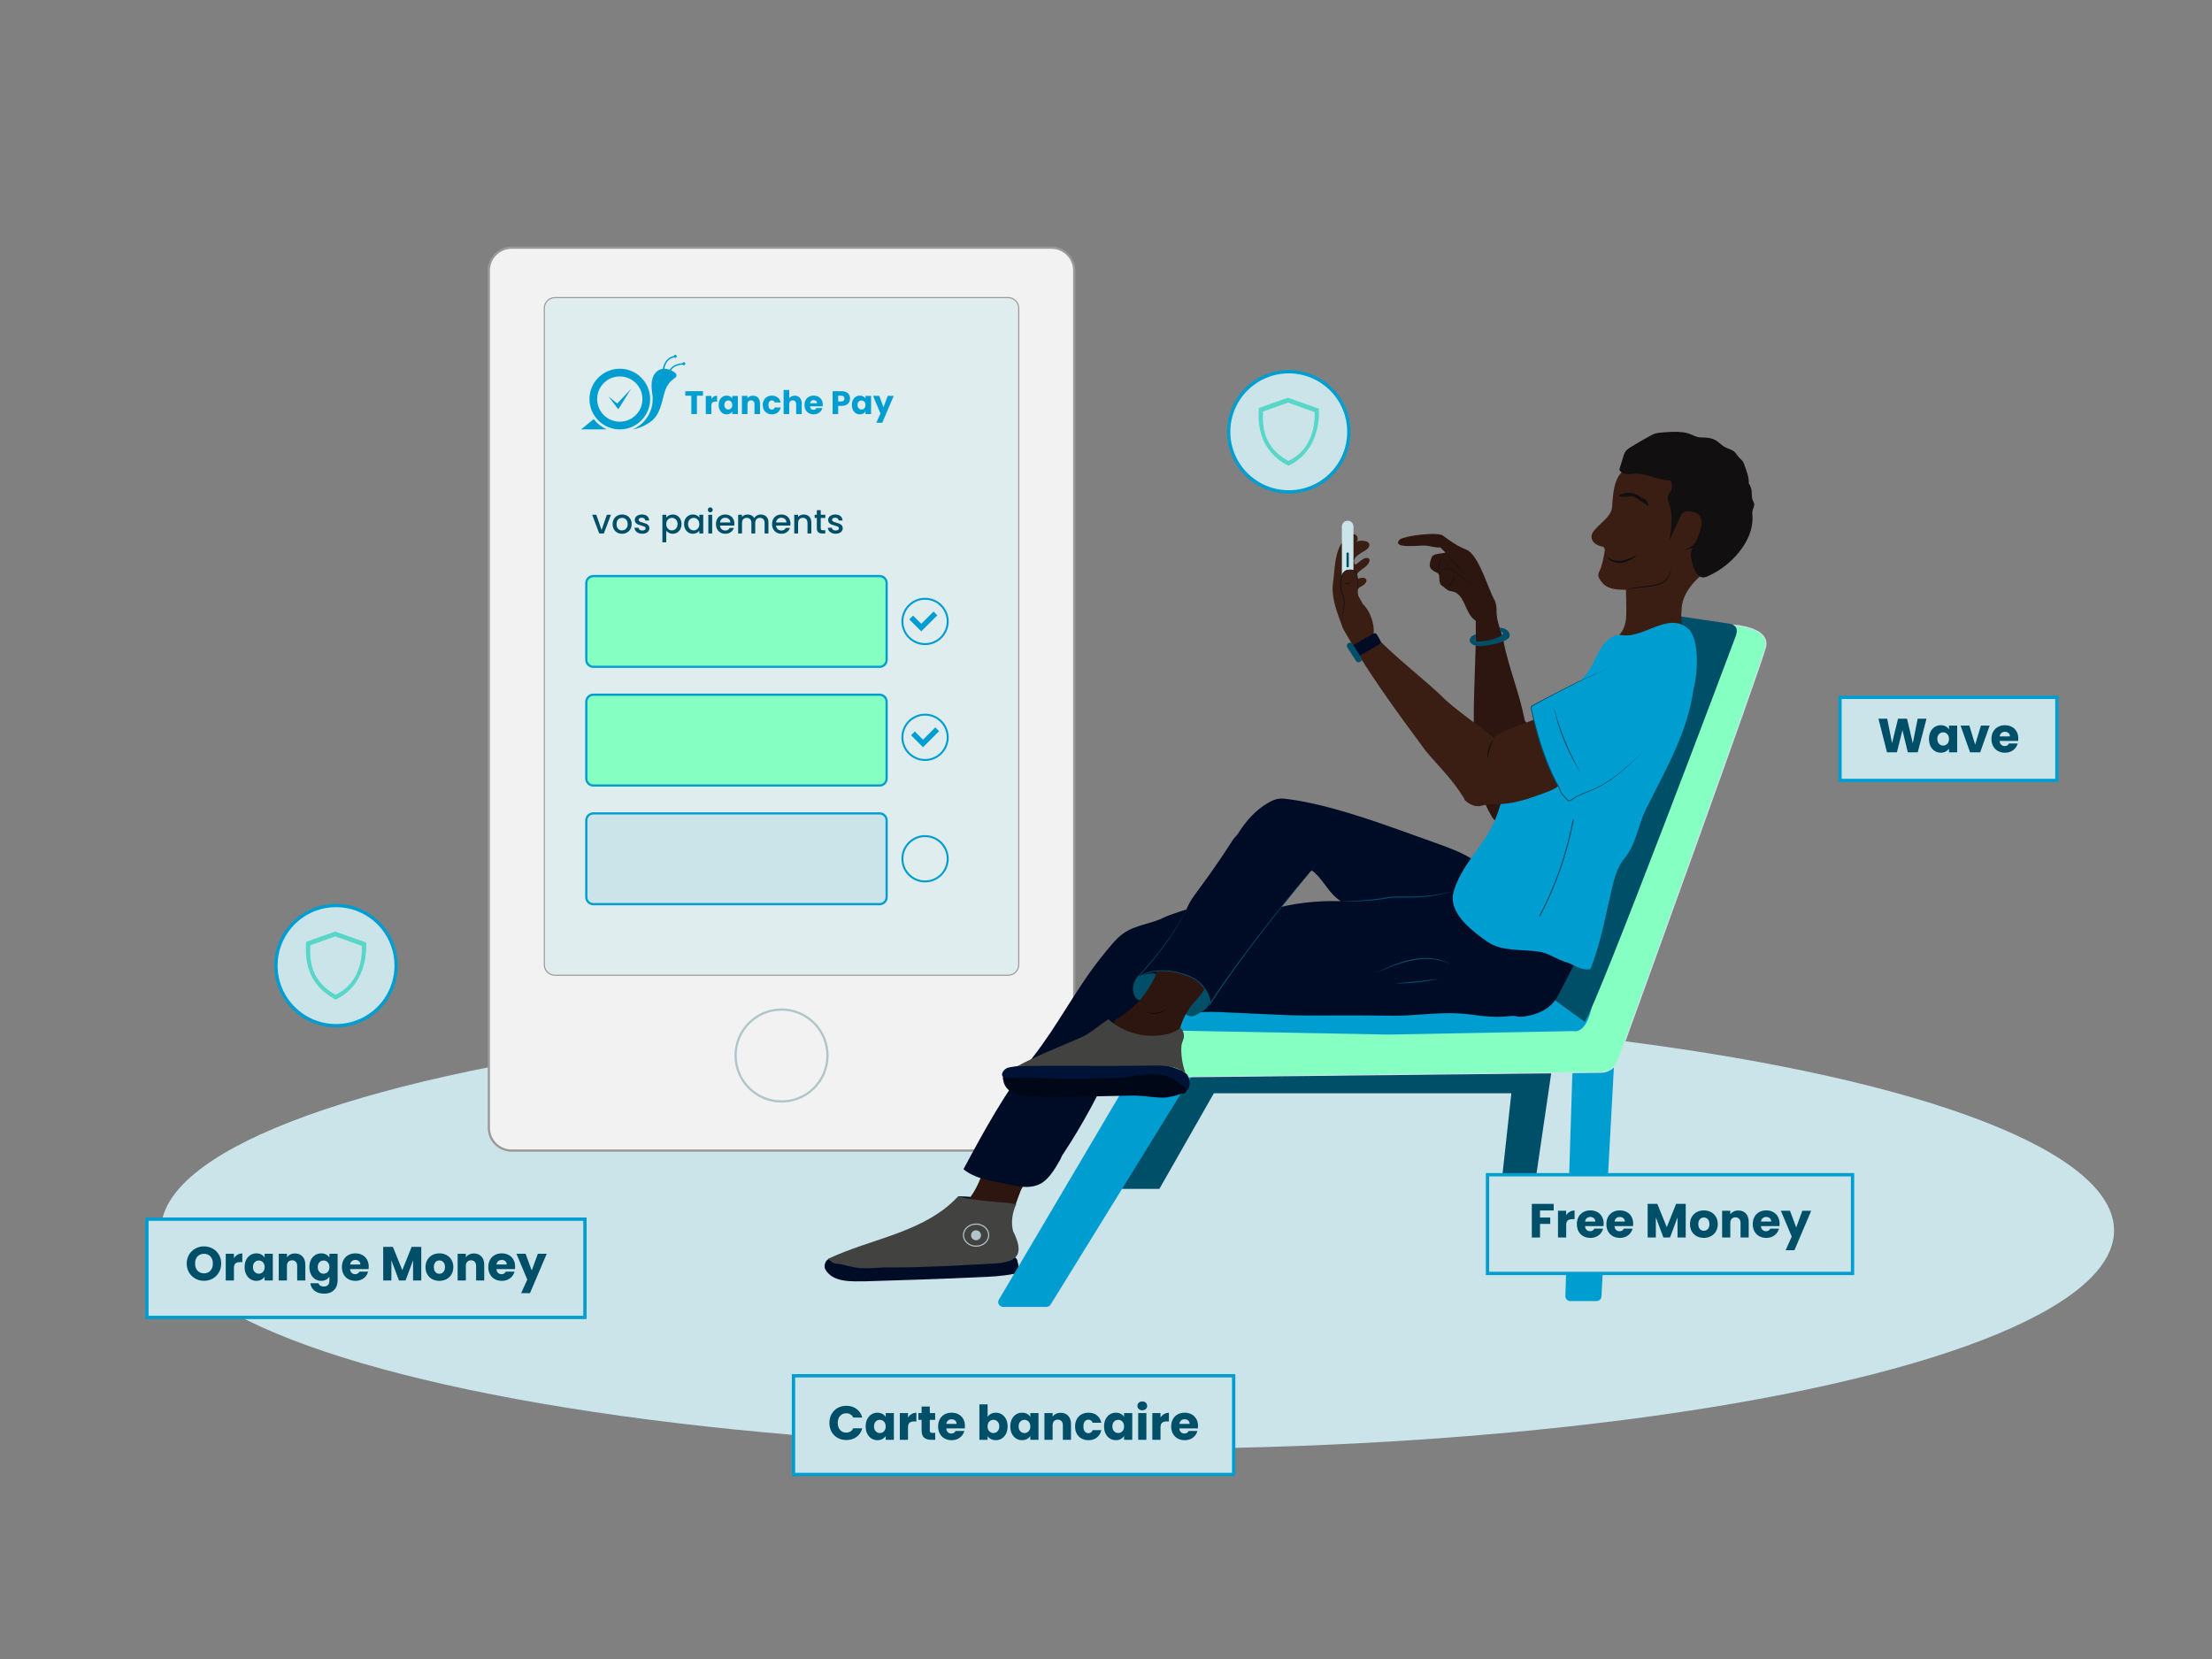 <?xml version="1.0" encoding="utf-8"?>
<!-- Generator: Adobe Illustrator 25.2.1, SVG Export Plug-In . SVG Version: 6.00 Build 0)  -->
<svg version="1.1" xmlns="http://www.w3.org/2000/svg" xmlns:xlink="http://www.w3.org/1999/xlink" x="0px" y="0px"
	 viewBox="0 0 2000 1500" style="enable-background:new 0 0 2000 1500;" xml:space="preserve">
<rect x="0" y="0" width="2000" height="1500" fill="#808080" stroke="none"/>
<style type="text/css">
	.st0{fill:#CAE4EA;}
	.st1{fill:#F2F2F2;stroke:#999999;stroke-width:2;stroke-miterlimit:10;}
	.st2{fill:none;stroke:#AFC5C9;stroke-width:2;stroke-miterlimit:10;}
	.st3{fill:#DFEDEF;stroke:#999999;stroke-miterlimit:10;}
	.st4{fill:#004F69;}
	.st5{fill:#85FFC2;stroke:#009DD1;stroke-width:2;stroke-miterlimit:10;}
	.st6{fill:#CAE4EA;stroke:#009DD1;stroke-width:2;stroke-miterlimit:10;}
	.st7{fill:none;stroke:#009DD1;stroke-width:1.782;stroke-miterlimit:10;}
	.st8{fill:#009DD1;}
	.st9{fill:#000B26;}
	.st10{fill:#85FFC2;stroke:#CAE4EA;stroke-miterlimit:10;}
	.st11{fill:#2D160F;}
	.st12{fill:#3A1E13;}
	.st13{fill:#110F0F;}
	.st14{fill:none;stroke:#004F69;stroke-miterlimit:10;}
	.st15{fill:#000716;}
	.st16{fill:#160B07;}
	.st17{fill:#001235;}
	.st18{fill:#424241;}
	.st19{fill:none;stroke:#AFC5C9;stroke-width:1.041;stroke-miterlimit:10;}
	.st20{fill:#AFC5C9;}
	.st21{fill:#CAE4EA;stroke:#009DD1;stroke-width:3;stroke-miterlimit:10;}
	.st22{display:none;fill:#CAE4EA;stroke:#009DD1;stroke-width:3;stroke-miterlimit:10;}
	.st23{fill:#58D6C8;}
</style>
<g id="Calque_2">
	<ellipse class="st0" cx="1028.466" cy="1112.573" rx="882.964" ry="197.496"/>
</g>
<g id="Calque_5">
	<path class="st1" d="M950.666,1040.329H462.6c-11.379,0-20.604-9.224-20.604-20.604V244.569
		c0-11.379,9.224-20.604,20.604-20.604H950.666c11.379,0,20.604,9.225,20.604,20.604v775.156
		C971.27,1031.104,962.045,1040.329,950.666,1040.329z"/>
	<circle class="st2" cx="706.633" cy="954.354" r="41.551"/>
	<path class="st3" d="M911.518,881.778H501.748c-5.299,0-9.594-4.296-9.594-9.594V278.684
		c0-5.299,4.296-9.594,9.594-9.594h409.771c5.299,0,9.594,4.296,9.594,9.594v593.5
		C921.113,877.483,916.817,881.778,911.518,881.778z"/>
	<g>
		<path class="st4" d="M543.922,479.209l4.778-13.752h3.706l-6.432,16.876h-4.166l-6.401-16.876h3.737
			L543.922,479.209z"/>
		<path class="st4" d="M558.042,481.522c-1.287-0.725-2.297-1.746-3.032-3.063
			c-0.735-1.317-1.103-2.843-1.103-4.579c0-1.715,0.377-3.236,1.133-4.563
			c0.755-1.327,1.786-2.348,3.093-3.063c1.307-0.714,2.767-1.072,4.38-1.072
			c1.613,0,3.073,0.357,4.38,1.072c1.307,0.715,2.338,1.736,3.094,3.063
			c0.755,1.328,1.133,2.848,1.133,4.563s-0.388,3.237-1.164,4.564
			c-0.776,1.327-1.833,2.354-3.17,3.078c-1.338,0.725-2.813,1.087-4.426,1.087
			C560.768,482.609,559.328,482.247,558.042,481.522z M564.887,478.934
			c0.786-0.429,1.424-1.072,1.915-1.93c0.49-0.857,0.735-1.899,0.735-3.124
			s-0.235-2.261-0.704-3.109c-0.47-0.847-1.093-1.485-1.869-1.914s-1.613-0.643-2.511-0.643
			c-0.899,0-1.73,0.214-2.497,0.643c-0.766,0.429-1.374,1.067-1.822,1.914
			c-0.449,0.848-0.674,1.884-0.674,3.109c0,1.818,0.464,3.221,1.394,4.211
			c0.929,0.991,2.098,1.486,3.507,1.486C563.258,479.577,564.101,479.362,564.887,478.934z"/>
		<path class="st4" d="M577.138,481.889c-1.052-0.479-1.883-1.133-2.496-1.96s-0.939-1.75-0.98-2.772
			h3.614c0.061,0.715,0.403,1.312,1.026,1.792c0.623,0.48,1.404,0.72,2.343,0.72
			c0.98,0,1.74-0.188,2.282-0.567c0.541-0.377,0.812-0.862,0.812-1.455
			c0-0.633-0.301-1.103-0.903-1.409c-0.603-0.306-1.558-0.643-2.864-1.011
			c-1.267-0.347-2.297-0.684-3.094-1.011c-0.796-0.326-1.485-0.827-2.067-1.5
			s-0.873-1.562-0.873-2.665c0-0.898,0.265-1.72,0.796-2.465c0.531-0.745,1.292-1.333,2.282-1.761
			s2.129-0.643,3.416-0.643c1.919,0,3.466,0.485,4.64,1.455c1.174,0.97,1.802,2.292,1.883,3.966
			h-3.491c-0.062-0.755-0.368-1.357-0.919-1.807c-0.551-0.449-1.297-0.674-2.236-0.674
			c-0.919,0-1.624,0.174-2.114,0.521c-0.49,0.347-0.735,0.807-0.735,1.378
			c0,0.449,0.163,0.827,0.49,1.133c0.326,0.307,0.724,0.547,1.194,0.72
			c0.469,0.173,1.164,0.393,2.083,0.658c1.226,0.327,2.231,0.659,3.017,0.996
			c0.786,0.337,1.465,0.832,2.037,1.485c0.572,0.654,0.868,1.521,0.889,2.604
			c0,0.96-0.266,1.817-0.796,2.573c-0.531,0.756-1.282,1.348-2.251,1.776
			c-0.97,0.429-2.108,0.644-3.415,0.644C579.379,482.609,578.19,482.369,577.138,481.889z"/>
		<path class="st4" d="M604.811,465.978c1.021-0.531,2.175-0.796,3.461-0.796
			c1.47,0,2.812,0.363,4.028,1.087c1.214,0.725,2.169,1.741,2.864,3.048
			c0.694,1.307,1.042,2.808,1.042,4.502s-0.348,3.211-1.042,4.548
			c-0.694,1.337-1.649,2.379-2.864,3.124c-1.215,0.746-2.558,1.118-4.028,1.118
			c-1.286,0-2.43-0.261-3.43-0.781c-1.001-0.521-1.818-1.168-2.451-1.945v10.475h-3.491v-24.901
			h3.491v2.481C602.983,467.162,603.79,466.509,604.811,465.978z M611.932,470.802
			c-0.48-0.847-1.113-1.49-1.899-1.93c-0.786-0.438-1.628-0.658-2.527-0.658
			c-0.878,0-1.71,0.225-2.496,0.674c-0.787,0.449-1.419,1.103-1.899,1.96
			c-0.48,0.858-0.72,1.869-0.72,3.032c0,1.164,0.24,2.18,0.72,3.048
			c0.479,0.868,1.112,1.526,1.899,1.976c0.786,0.449,1.618,0.674,2.496,0.674
			c0.898,0,1.741-0.23,2.527-0.689c0.786-0.459,1.419-1.128,1.899-2.006
			c0.479-0.878,0.72-1.899,0.72-3.063C612.652,472.655,612.412,471.649,611.932,470.802z"/>
		<path class="st4" d="M619.558,469.316c0.705-1.307,1.664-2.323,2.879-3.048
			c1.215-0.724,2.558-1.087,4.028-1.087c1.327,0,2.486,0.26,3.477,0.781
			c0.99,0.521,1.781,1.169,2.374,1.945v-2.45h3.522v16.876h-3.522v-2.512
			c-0.592,0.796-1.399,1.46-2.419,1.991c-1.021,0.531-2.186,0.796-3.492,0.796
			c-1.45,0-2.777-0.373-3.982-1.118c-1.205-0.745-2.159-1.787-2.864-3.124s-1.057-2.854-1.057-4.548
			S618.854,470.624,619.558,469.316z M631.595,470.848c-0.48-0.857-1.108-1.511-1.884-1.96
			c-0.776-0.449-1.613-0.674-2.511-0.674c-0.899,0-1.736,0.22-2.512,0.658
			c-0.776,0.439-1.404,1.083-1.884,1.93c-0.48,0.848-0.72,1.853-0.72,3.017
			c0,1.164,0.24,2.185,0.72,3.063c0.479,0.878,1.113,1.546,1.899,2.006s1.618,0.689,2.497,0.689
			c0.898,0,1.735-0.225,2.511-0.674c0.776-0.449,1.404-1.107,1.884-1.976
			c0.479-0.868,0.72-1.884,0.72-3.048C632.315,472.716,632.075,471.706,631.595,470.848z"/>
		<path class="st4" d="M640.615,462.578c-0.429-0.429-0.643-0.959-0.643-1.593
			c0-0.633,0.214-1.164,0.643-1.593s0.959-0.643,1.593-0.643c0.612,0,1.133,0.214,1.562,0.643
			s0.643,0.96,0.643,1.593c0,0.633-0.214,1.164-0.643,1.593s-0.95,0.643-1.562,0.643
			C641.575,463.221,641.044,463.007,640.615,462.578z M643.923,465.457v16.876h-3.491v-16.876H643.923z"/>
		<path class="st4" d="M663.862,475.197h-12.895c0.102,1.348,0.602,2.43,1.5,3.247
			c0.898,0.817,2.001,1.225,3.308,1.225c1.878,0,3.206-0.786,3.982-2.358h3.767
			c-0.511,1.552-1.435,2.823-2.772,3.813c-1.337,0.991-2.997,1.486-4.977,1.486
			c-1.613,0-3.058-0.362-4.334-1.087c-1.276-0.725-2.277-1.746-3.001-3.063
			c-0.725-1.317-1.087-2.843-1.087-4.579c0-1.735,0.352-3.262,1.057-4.579
			c0.705-1.317,1.695-2.333,2.971-3.047c1.276-0.714,2.741-1.072,4.395-1.072
			c1.593,0,3.012,0.347,4.257,1.041c1.245,0.695,2.215,1.669,2.91,2.925
			c0.694,1.256,1.042,2.701,1.042,4.334C663.985,474.115,663.944,474.687,663.862,475.197z
			 M660.34,472.379c-0.021-1.287-0.48-2.317-1.378-3.094c-0.899-0.776-2.012-1.164-3.339-1.164
			c-1.205,0-2.236,0.383-3.093,1.149c-0.858,0.766-1.368,1.802-1.532,3.109H660.34z"/>
		<path class="st4" d="M691.413,466.008c1.051,0.551,1.878,1.368,2.48,2.45
			c0.602,1.083,0.904,2.389,0.904,3.921v9.954h-3.461v-9.434c0-1.511-0.378-2.669-1.133-3.477
			c-0.756-0.806-1.787-1.209-3.094-1.209s-2.343,0.403-3.109,1.209
			c-0.766,0.807-1.148,1.966-1.148,3.477v9.434h-3.461v-9.434c0-1.511-0.378-2.669-1.133-3.477
			c-0.756-0.806-1.787-1.209-3.093-1.209c-1.307,0-2.343,0.403-3.109,1.209
			c-0.766,0.807-1.149,1.966-1.149,3.477v9.434h-3.491v-16.876h3.491v1.93
			c0.572-0.694,1.297-1.235,2.175-1.624c0.878-0.387,1.817-0.582,2.818-0.582
			c1.348,0,2.552,0.286,3.614,0.857c1.062,0.572,1.878,1.399,2.45,2.481
			c0.51-1.021,1.307-1.833,2.389-2.435c1.082-0.602,2.246-0.903,3.492-0.903
			C689.171,465.182,690.36,465.457,691.413,466.008z"/>
		<path class="st4" d="M714.583,475.197h-12.895c0.102,1.348,0.602,2.43,1.5,3.247
			c0.898,0.817,2.001,1.225,3.308,1.225c1.878,0,3.206-0.786,3.982-2.358h3.767
			c-0.511,1.552-1.435,2.823-2.772,3.813c-1.337,0.991-2.997,1.486-4.977,1.486
			c-1.613,0-3.058-0.362-4.334-1.087c-1.276-0.725-2.277-1.746-3.001-3.063
			c-0.725-1.317-1.087-2.843-1.087-4.579c0-1.735,0.352-3.262,1.057-4.579
			c0.705-1.317,1.695-2.333,2.971-3.047c1.276-0.714,2.741-1.072,4.395-1.072
			c1.593,0,3.012,0.347,4.257,1.041c1.245,0.695,2.215,1.669,2.91,2.925
			c0.694,1.256,1.042,2.701,1.042,4.334C714.705,474.115,714.664,474.687,714.583,475.197z
			 M711.06,472.379c-0.021-1.287-0.48-2.317-1.378-3.094c-0.899-0.776-2.012-1.164-3.339-1.164
			c-1.205,0-2.236,0.383-3.093,1.149c-0.858,0.766-1.368,1.802-1.532,3.109H711.06z"/>
		<path class="st4" d="M730.218,466.008c1.051,0.551,1.873,1.368,2.465,2.45
			c0.592,1.083,0.888,2.389,0.888,3.921v9.954h-3.461v-9.434c0-1.511-0.378-2.669-1.133-3.477
			c-0.756-0.806-1.787-1.209-3.093-1.209c-1.307,0-2.343,0.403-3.109,1.209
			c-0.766,0.807-1.149,1.966-1.149,3.477v9.434h-3.491v-16.876h3.491v1.93
			c0.572-0.694,1.302-1.235,2.19-1.624c0.888-0.387,1.832-0.582,2.833-0.582
			C727.977,465.182,729.166,465.457,730.218,466.008z"/>
		<path class="st4" d="M742.086,468.306v9.342c0,0.633,0.148,1.087,0.444,1.363
			c0.296,0.276,0.801,0.414,1.516,0.414h2.144v2.91h-2.757c-1.572,0-2.777-0.368-3.614-1.103
			c-0.837-0.735-1.255-1.93-1.255-3.583v-9.342h-1.991v-2.849h1.991v-4.196h3.522v4.196h4.104v2.849
			H742.086z"/>
		<path class="st4" d="M751.963,481.889c-1.052-0.479-1.883-1.133-2.496-1.96s-0.939-1.75-0.98-2.772
			h3.614c0.061,0.715,0.403,1.312,1.026,1.792c0.623,0.48,1.404,0.72,2.343,0.72
			c0.98,0,1.74-0.188,2.282-0.567c0.541-0.377,0.812-0.862,0.812-1.455
			c0-0.633-0.301-1.103-0.903-1.409c-0.603-0.306-1.558-0.643-2.864-1.011
			c-1.267-0.347-2.297-0.684-3.094-1.011c-0.796-0.326-1.485-0.827-2.067-1.5
			s-0.873-1.562-0.873-2.665c0-0.898,0.265-1.72,0.796-2.465c0.531-0.745,1.292-1.333,2.282-1.761
			s2.129-0.643,3.416-0.643c1.919,0,3.466,0.485,4.64,1.455c1.174,0.97,1.802,2.292,1.883,3.966
			h-3.491c-0.062-0.755-0.368-1.357-0.919-1.807c-0.551-0.449-1.297-0.674-2.236-0.674
			c-0.919,0-1.624,0.174-2.114,0.521c-0.49,0.347-0.735,0.807-0.735,1.378
			c0,0.449,0.163,0.827,0.49,1.133c0.326,0.307,0.724,0.547,1.194,0.72
			c0.469,0.173,1.164,0.393,2.083,0.658c1.226,0.327,2.231,0.659,3.017,0.996
			c0.786,0.337,1.465,0.832,2.037,1.485c0.572,0.654,0.868,1.521,0.889,2.604
			c0,0.96-0.266,1.817-0.796,2.573c-0.531,0.756-1.282,1.348-2.251,1.776
			c-0.97,0.429-2.108,0.644-3.415,0.644C754.204,482.609,753.015,482.369,751.963,481.889z"/>
	</g>
	<path class="st5" d="M795.326,602.913H536.452c-3.499,0-6.335-2.836-6.335-6.335v-69.395
		c0-3.499,2.836-6.335,6.335-6.335h258.874c3.499,0,6.335,2.836,6.335,6.335v69.395
		C801.661,600.077,798.825,602.913,795.326,602.913z"/>
	<path class="st5" d="M795.326,710.205H536.452c-3.499,0-6.335-2.836-6.335-6.335V634.475
		c0-3.499,2.836-6.335,6.335-6.335h258.874c3.499,0,6.335,2.836,6.335,6.335v69.395
		C801.661,707.369,798.825,710.205,795.326,710.205z"/>
	<path class="st6" d="M795.326,817.497H536.452c-3.499,0-6.335-2.836-6.335-6.335v-69.395
		c0-3.499,2.836-6.335,6.335-6.335h258.874c3.499,0,6.335,2.836,6.335,6.335v69.395
		C801.661,814.66,798.825,817.497,795.326,817.497z"/>
	<circle class="st7" cx="836.397" cy="561.881" r="20.488"/>
	<circle class="st7" cx="836.397" cy="666.646" r="20.488"/>
	<circle class="st7" cx="836.397" cy="776.464" r="20.488"/>
	<g>
		<path class="st8" d="M548.678,388.186l-23.275,0.059l11.376-9.312
			C539.866,382.953,543.957,386.162,548.678,388.186z M587.824,360.819
			c0,15.147-12.279,27.426-27.426,27.426c-15.147,0-27.426-12.279-27.426-27.426
			c0-15.147,12.279-27.426,27.426-27.426C575.545,333.392,587.824,345.671,587.824,360.819z
			 M580.864,360.819c0-11.303-9.163-20.466-20.466-20.466c-11.303,0-20.466,9.163-20.466,20.466
			c0,11.303,9.163,20.466,20.466,20.466C571.701,381.285,580.864,372.122,580.864,360.819z
			 M559.054,370.032l11.531-18.427l-12.51,13.203l-7.863-6.216L559.054,370.032z M619.565,328.401
			c-0.266-0.709-1.056-1.069-1.765-0.803c-0.369,0.138-0.641,0.418-0.783,0.755
			c-4.716,0.424-8.251,1.952-10.517,4.551c-0.414,0.475-0.763,0.961-1.057,1.444
			c-0.159-0.054-0.278-0.093-0.325-0.107c-0.84-0.248-2.509-0.86-4.476-0.876
			c0.197-1.015,0.508-2.2,1.003-3.398c1.565-3.788,4.215-6.092,7.887-6.863
			c0.251,0.274,0.61,0.447,1.011,0.447c0.757,0,1.371-0.614,1.371-1.371s-0.614-1.371-1.371-1.371
			c-0.65,0-1.192,0.452-1.334,1.059c-4.046,0.877-7.059,3.498-8.762,7.649
			c-0.58,1.414-0.923,2.791-1.125,3.932c-0.159,0.022-0.32,0.049-0.481,0.081
			c-7.689,1.536-11.034,9.315-9.244,21.494c0.37,1.874,0.564,3.812,0.564,5.795
			c0,7.697-2.921,14.711-7.716,19.994c-1.059,1.197-2.227,2.296-3.491,3.277
			c-2.102,1.679-4.436,3.078-6.947,4.143c0.034,0.007,0.066,0.012,0.098,0.012
			c4.358-0.723,8.519-2.264,12.445-4.534c10.95-5.893,12.624-14.709,16.18-28.405
			c1.305-5.028,4.151-9.991,8.901-13.101c3.707-2.427,1.637-4.607-0.036-5.812
			c-0.314-0.226-1.812-1.071-2.504-1.416c-0.109-0.052-0.255-0.114-0.418-0.179
			c0.232-0.36,0.498-0.719,0.806-1.07c2.042-2.331,5.286-3.708,9.65-4.101
			c0.342,0.53,1.017,0.77,1.632,0.54C619.471,329.9,619.83,329.11,619.565,328.401z"/>
		<g>
			<path class="st8" d="M635.618,353.699v4.04h-5.486v16.663h-5.043v-16.663h-5.486v-4.04H635.618z
				 M645.409,358.55c0.885-0.521,1.868-0.781,2.949-0.781v5.338h-1.386
				c-1.258,0-2.202,0.271-2.831,0.811c-0.629,0.541-0.944,1.489-0.944,2.846v7.638h-5.043v-16.457
				h5.043v2.743C643.787,359.784,644.524,359.071,645.409,358.55z M650.732,361.691
				c0.639-1.278,1.509-2.261,2.61-2.949c1.101-0.688,2.33-1.032,3.686-1.032
				c1.16,0,2.177,0.236,3.053,0.708c0.875,0.472,1.548,1.091,2.02,1.858v-2.33h5.043v16.457h-5.043
				v-2.33c-0.492,0.767-1.175,1.386-2.05,1.858c-0.875,0.472-1.893,0.708-3.052,0.708
				c-1.337,0-2.556-0.349-3.657-1.047c-1.101-0.698-1.971-1.691-2.61-2.979
				c-0.639-1.288-0.958-2.777-0.958-4.468C649.774,364.453,650.093,362.969,650.732,361.691z
				 M661.055,363.195c-0.698-0.727-1.548-1.091-2.551-1.091c-1.003,0-1.853,0.359-2.551,1.076
				c-0.698,0.718-1.047,1.706-1.047,2.964c0,1.259,0.349,2.256,1.047,2.993
				c0.698,0.737,1.548,1.106,2.551,1.106c1.003,0,1.853-0.364,2.551-1.091
				c0.698-0.727,1.047-1.72,1.047-2.979C662.102,364.916,661.752,363.923,661.055,363.195z
				 M685.444,359.641c1.15,1.249,1.725,2.964,1.725,5.146v9.614h-5.014v-8.936
				c0-1.101-0.285-1.956-0.855-2.566c-0.571-0.609-1.337-0.914-2.3-0.914
				c-0.964,0-1.73,0.305-2.301,0.914c-0.57,0.61-0.855,1.465-0.855,2.566v8.936h-5.043v-16.457
				h5.043v2.182c0.511-0.727,1.199-1.302,2.064-1.725c0.865-0.423,1.838-0.634,2.92-0.634
				C682.755,357.768,684.294,358.393,685.444,359.641z M690.723,361.691
				c0.698-1.278,1.671-2.261,2.92-2.949c1.248-0.688,2.679-1.032,4.291-1.032
				c2.064,0,3.79,0.541,5.176,1.622c1.386,1.082,2.295,2.605,2.728,4.571h-5.368
				c-0.453-1.258-1.327-1.887-2.625-1.887c-0.924,0-1.662,0.359-2.212,1.076
				c-0.551,0.718-0.826,1.745-0.826,3.082c0,1.337,0.275,2.364,0.826,3.082
				c0.55,0.718,1.288,1.076,2.212,1.076c1.298,0,2.172-0.629,2.625-1.887h5.368
				c-0.433,1.927-1.347,3.441-2.743,4.542c-1.396,1.101-3.116,1.652-5.161,1.652
				c-1.612,0-3.043-0.344-4.291-1.032c-1.249-0.688-2.222-1.671-2.92-2.949
				c-0.698-1.278-1.047-2.772-1.047-4.483C689.676,364.463,690.025,362.969,690.723,361.691z
				 M723.179,359.641c1.14,1.249,1.711,2.964,1.711,5.146v9.614h-5.014v-8.936
				c0-1.101-0.285-1.956-0.855-2.566c-0.571-0.609-1.337-0.914-2.3-0.914
				c-0.964,0-1.73,0.305-2.301,0.914c-0.57,0.61-0.855,1.465-0.855,2.566v8.936h-5.043v-21.824
				h5.043v7.579c0.511-0.727,1.209-1.307,2.094-1.74c0.885-0.432,1.877-0.649,2.979-0.649
				C720.525,357.768,722.038,358.393,723.179,359.641z M743.823,367.383h-11.413
				c0.078,1.023,0.408,1.804,0.988,2.345c0.58,0.541,1.293,0.811,2.138,0.811
				c1.258,0,2.133-0.531,2.625-1.593h5.368c-0.276,1.082-0.772,2.055-1.489,2.92
				c-0.718,0.865-1.617,1.544-2.698,2.035c-1.082,0.492-2.291,0.737-3.627,0.737
				c-1.612,0-3.048-0.344-4.306-1.032c-1.258-0.688-2.241-1.671-2.949-2.949
				c-0.708-1.278-1.062-2.772-1.062-4.483c0-1.71,0.349-3.204,1.047-4.483
				c0.698-1.278,1.676-2.261,2.934-2.949c1.258-0.688,2.703-1.032,4.335-1.032
				c1.593,0,3.008,0.335,4.247,1.003c1.239,0.669,2.207,1.622,2.905,2.861
				c0.698,1.239,1.047,2.684,1.047,4.335C743.912,366.38,743.882,366.872,743.823,367.383z M738.751,364.581
				c0-0.865-0.295-1.553-0.885-2.064c-0.59-0.511-1.327-0.767-2.212-0.767
				c-0.845,0-1.558,0.246-2.138,0.737c-0.58,0.492-0.939,1.19-1.077,2.094H738.751z M767.77,363.652
				c-0.551,0.993-1.396,1.794-2.536,2.404c-1.141,0.61-2.556,0.914-4.247,0.914h-3.126v7.432h-5.043
				v-20.703h8.169c1.651,0,3.047,0.285,4.188,0.855c1.14,0.57,1.995,1.357,2.566,2.359
				c0.57,1.003,0.855,2.153,0.855,3.451C768.596,361.563,768.321,362.659,767.77,363.652z
				 M762.757,362.281c0.472-0.452,0.708-1.091,0.708-1.917c0-0.826-0.236-1.465-0.708-1.917
				c-0.472-0.452-1.19-0.678-2.153-0.678h-2.743v5.191h2.743
				C761.567,362.959,762.285,362.733,762.757,362.281z M771.176,361.691
				c0.639-1.278,1.509-2.261,2.61-2.949c1.101-0.688,2.33-1.032,3.686-1.032
				c1.16,0,2.177,0.236,3.053,0.708c0.875,0.472,1.548,1.091,2.02,1.858v-2.33h5.043v16.457h-5.043
				v-2.33c-0.492,0.767-1.175,1.386-2.05,1.858c-0.875,0.472-1.893,0.708-3.052,0.708
				c-1.337,0-2.556-0.349-3.657-1.047c-1.101-0.698-1.971-1.691-2.61-2.979
				c-0.639-1.288-0.958-2.777-0.958-4.468C770.218,364.453,770.537,362.969,771.176,361.691z
				 M781.499,363.195c-0.698-0.727-1.548-1.091-2.551-1.091c-1.003,0-1.853,0.359-2.551,1.076
				c-0.698,0.718-1.047,1.706-1.047,2.964c0,1.259,0.349,2.256,1.047,2.993
				c0.698,0.737,1.548,1.106,2.551,1.106c1.003,0,1.853-0.364,2.551-1.091
				c0.698-0.727,1.047-1.72,1.047-2.979C782.546,364.916,782.196,363.923,781.499,363.195z
				 M808.056,357.945l-10.322,24.272h-5.427l3.775-8.376l-6.695-15.896h5.633l3.805,10.293l3.775-10.293
				H808.056z"/>
		</g>
	</g>
	<g>
		<polygon class="st8" points="832.97,570.862 847.5,556.332 844.068,552.9 832.97,563.997 
			825.56,556.587 822.128,560.019 		"/>
	</g>
	<g>
		<polygon class="st8" points="834.554,675.627 849.083,661.098 845.651,657.666 834.554,668.763 
			827.143,661.352 823.711,664.784 		"/>
	</g>
</g>
<g id="Calque_4">
	<path class="st9" d="M750.031,1138.1c-3.69,0.985-5.3,5.786-3.971,9.367
		c6.894,12.547,24.526,11.085,37.076,11.011c33.603-0.999,67.111-2.048,100.73-3.636
		c11.071-0.432,22.193-0.875,33.072-3.124c5.826-0.657,3.963-8.281,2.839-12.18
		c-1.562-6.578-16.645-2.426-22.206-3.612C848.412,1135.946,798.973,1133.559,750.031,1138.1z"/>
	<polygon class="st4" points="1097.525,988.469 1366.505,988.469 1357.622,1069.629 1387.972,1069.629 
		1403.517,963.775 1234.001,948.97 1152.575,948.97 1117.043,948.97 1094.054,962.294 	"/>
	<polygon class="st4" points="1011.724,1074.915 1048.277,1074.915 1110.927,964.944 1090.124,953.425 
		1079.184,953.425 1046.962,979.717 1027.602,1043.662 	"/>
	<path class="st8" d="M1014.847,985.931l-111.694,189.156c-1.707,2.89,0.377,6.54,3.733,6.54h39.332
		c1.503,0,2.899-0.779,3.689-2.058l129.277-209.371l-47.472,3.962L1014.847,985.931z"/>
	<path class="st8" d="M1419.731,1176.347h23.851c2.331,0,4.256-1.823,4.382-4.151l11.762-216.751l-29.682,2.854
		l-8.027,0.765l-6.672,212.757C1415.267,1174.297,1417.253,1176.347,1419.731,1176.347z"/>
	<path class="st10" d="M1567.398,565.228c0,0,33.033,1.901,28.932,19.672
		c-3.678,15.938-111.135,312.539-133.266,373.561c-2.384,6.574-8.593,10.971-15.586,11.047
		l-430.022,4.653l27.741-41.874l452.562-195.418l60.541-159.586L1567.398,565.228z"/>
	<path class="st8" d="M1046.962,898.642l4.269,32.973l204.397,3.813l166.909-3.178
		c0,0,11.696,3.899,16.889-22.782s-38.671-32.961-38.671-32.961l-28.08-9.909l-62.288-14.968
		l-89.632-3.6l-45.36,5.04L1046.962,898.642z"/>
	<path class="st4" d="M1515.486,556.764c0,0,39.541,5.803,47.203,6.982
		c7.662,1.179,8.841,5.2,6.718,11.327s-125.938,334.976-136.565,348.837l-122.456-88.778
		L1515.486,556.764z"/>
</g>
<g id="Calque_3">
	<path class="st9" d="M866.293,1081.724c0,0,7.569-0.278,16.266,1.04c8.696,1.318,0.659,7.511,0.659,7.511
		h-11.332l-4.875-4.287L866.293,1081.724z"/>
	<path class="st11" d="M874.671,1085.899c-0.469,0.575-0.978,1.253-0.835,1.981
		c0.196,0.996,1.417,1.346,2.421,1.495c8.855,1.318,17.759,2.306,26.688,2.961
		c3.79,0.278,7.672,0.487,11.325-0.561c1.394-0.4,2.76-0.995,3.839-1.964
		c0.768-2.773,3.247-9.046,4.088-11.488c2.24-6.502,5.133-7.892,9.588-13.131
		c0.643-0.757,1.334-1.549,1.506-2.527c0.242-1.371-0.647-2.746-1.826-3.487
		c-1.179-0.741-2.598-0.975-3.978-1.16c-4.625-0.62-9.301-0.853-13.964-0.706
		c-4.705,0.149-9.398,0.685-14.015,1.602c-2.309,0.458-4.598,1.012-6.861,1.659
		c-1.482,0.424-3.924,0.723-4.983,1.977c-0.422,0.5-0.612,1.184-0.831,1.787
		c-0.374,1.033-0.762,2.06-1.178,3.077c-0.839,2.051-1.772,4.064-2.794,6.031
		c-2.045,3.933-4.447,7.68-7.172,11.177C875.355,1085.052,875.016,1085.477,874.671,1085.899z"/>
	<path class="st11" d="M1348.665,738.046c0.852,1.462,1.806,3.016,3.362,3.681
		c1.23,0.525,2.638,0.399,3.944,0.113c1.626-0.356,3.284-1.003,4.316-2.31
		c1.308-1.656,1.323-3.97,1.109-6.07c-0.278-2.724-0.86-5.473-2.245-7.835
		c-1.385-2.362-3.671-4.305-6.369-4.768c-2.972-0.511-5.915,0.945-7.871,3.126
		c-0.81,0.903-2.154,2.397-1.617,3.685c0.672,1.612,1.44,3.22,2.238,4.775
		C1346.509,734.347,1347.587,736.197,1348.665,738.046z"/>
	<path class="st9" d="M1396.163,836.705c-9.641-5.539-20.631-9.246-28.421-17.18
		c-6.564-6.686-10.129-15.656-14.712-23.828s-12.344-12.518-20.119-17.747
		c-10.239-6.886-21.985-11.128-33.596-15.302c-6.198-2.228-12.395-4.456-18.592-6.684
		c-24.281-8.729-48.589-17.468-73.455-24.353c-14.088-3.901-28.368-7.207-42.862-9.114
		c-2.717-0.357-5.474-0.665-8.19-0.304c-3.307,0.44-6.407,1.855-9.311,3.499
		c-11.545,6.536-20.487,16.761-27.437,27.912c-1.296,2.08-3.218,3.441-4.54,5.483
		c-3.429,5.298-6.855,10.593-10.381,15.827c-6.697,9.943-13.626,19.73-20.779,29.35
		c-4.224,5.681-8.587,11.412-11.028,18.058c-3.58,1.029-7.112,2.217-10.613,3.486
		c-3.3,1.196-6.819,2.279-9.956,3.846c-1.154,0.577-2.326,1.126-3.537,1.608
		c-2.521,1.004-5.102,1.85-7.697,2.643c-5.182,1.583-10.443,2.945-15.495,4.922
		c-3.341,1.308-6.587,2.894-9.538,4.946c-3.954,2.75-7.302,6.277-10.468,9.907
		c-3.394,3.891-6.615,7.93-9.834,11.967c-22.925,28.751-39.202,61.575-61.963,90.457
		c-24.844,31.524-43.554,65.708-62.509,101.087c6.787,5.535,15.331,8.35,23.897,10.172
		c5.57,1.185,11.141,2.37,16.711,3.554c5.391,1.146,10.833,2.299,16.344,2.258
		s11.174-1.372,15.534-4.743c6.54-5.056,11.002-13.025,15.066-20.083
		c0.752-1.305,1.08-2.691,1.915-3.969c2.215-3.389,4.432-6.775,6.593-10.198
		c4.322-6.846,8.497-13.785,12.521-20.81c4.386-7.658,8.593-15.418,12.615-23.272
		c9.756-19.05,21.864-33.34,35.206-50.077c6.408-8.038,13.618-16.347,23.512-19.135
		c16.521-4.656,33.899-6.625,51.046-5.845c18.685,0.849,37.369,1.699,56.054,2.548
		c23.592,1.072,46.131,0.274,69.747,0.477c10.447,0.09,20.894,0.18,31.341,0.269
		c20.184,0.174,39.151-3.067,59.313-2.102c8.701,0.416,17.296,2.081,25.98,2.767
		c5.207,0.411,10.441,0.463,15.656,0.163c2.738-0.158,5.517-0.724,8.262-0.653
		c1.244,0.032,2.382,0.42,3.596,0.626c3.351,0.568,7.174-0.246,10.465-0.917
		c6.94-1.416,13.763-4.198,19.117-8.928c1.587-1.402,3.03-2.965,4.287-4.67
		c1.792-2.43,3.192-5.121,4.585-7.799c2.531-4.866,5.062-9.732,7.593-14.598
		c2.919-5.613,5.867-11.301,7.289-17.465C1418.423,854.077,1407.218,843.056,1396.163,836.705z
		 M1179.718,816.229c-5.566,0.669-11.106,1.555-16.602,2.658c-1.202,0.241-2.894,0.958-4.104,0.865
		c-0.808-0.062-0.535-0.417-0.108-1.024c1.413-2.009,3.215-3.82,4.803-5.691
		c3.721-4.384,7.442-8.768,11.163-13.152c1.861-2.192,3.721-4.384,5.582-6.576
		c0.93-1.096,1.861-2.192,2.791-3.288c0.607-0.715,1.671-2.653,2.676-2.692
		c1.124-0.044,2.167,1.17,2.916,1.863c0.887,0.822,1.737,1.685,2.556,2.575
		c3.348,3.638,6.18,7.704,9.205,11.605c2.98,3.842,6.189,7.594,10.176,10.429
		c0.493,0.35,0.996,0.686,1.509,1.005C1201.412,814.453,1190.516,814.931,1179.718,816.229z"/>
	<path class="st11" d="M1265.632,487.73c-8.473,9.172,19.769,4.89,23.629,5.625
		c5.019,0.514,8.16,1.884,13.199,1.647c1.043,1.649,3.289,2.979,4.332,4.629
		c-3.293,1.138-10.394,0.584-12.209,3.917c-2.947,7.696-3.208,10.882,4.968,14.419
		c3.57,1.515-0.098,9.25,4.556,11.834c2.605,1.842,4.114,4.048,7.248,4.646
		c13.809,1.151,12.381,20.256,22.972,26.851c0.474,30.594-2.076,61.164-1.779,91.789
		c-0.586,5.54,1.269,10.338,6.519,12.552c6.77,3.89,14.823,9.193,22.214,3.845
		c6.853-4.315,15.509-8.123,20.451-14.424c-0.498-1.74-3.339-2.374-3.309-4.679
		c-4.631-23.926-14.348-46.744-19.037-70.588c-1.617-8.906-6.673-17.935-6.208-27.844
		c-0.035-2.896-0.43-5.887-1.499-8.588c-6.482-11.301-14.535-41.847-25.997-46.434
		c-7.53-2.971-14.425-7.644-20.864-12.542C1300.229,480.531,1270.114,484.446,1265.632,487.73z"/>
	<path class="st12" d="M1458.603,446.677c-0.488,3.79-0.737,7.606-0.974,11.419
		c-0.47,7.542-7.562,12.48-12.867,17.862c-2.778,2.818-6.047,5.984-5.772,9.932
		c0.164,2.358,1.662,4.479,3.585,5.853c1.923,1.374,4.238,2.091,6.55,2.581
		c0.936,0.198,1.49,1.087,1.743,2.01s0.086,1.902-0.082,2.843
		c-1.031,5.778-2.083,11.625-4.508,16.97c-0.466,1.027-0.988,2.055-1.125,3.174
		c-0.304,2.481,1.31,4.746,2.839,6.724c1.808,2.338,3.656,3.813,6.364,4.997
		c4.898,2.141,10.42,2.183,15.765,2.19c0.032,5.606,0.312,11.11,0.344,16.716
		c0.025,4.343,0.046,8.723-0.83,12.976c-0.876,4.253-2.729,8.426-5.933,11.358
		c9.566,1.924,19.139,0.039,28.59-2.386c9.451-2.425,18.863-5.449,28.609-5.906
		c-0.387-2.335-0.625-4.695-0.714-7.06c-0.062-1.662-0.248-3.539,0.083-5.179
		c0.15-0.743,0.153-1.395,0.155-2.162c0.003-1.769,0.184-3.536,0.519-5.273
		c0.675-3.506,1.967-6.877,3.65-10.02c1.341-2.504,2.933-4.871,4.708-7.086
		c5.511-6.878,12.548-12.338,19.316-17.984c4.379-3.653,8.955-7.907,9.775-13.551
		c1.563-10.763,4.715-20.092,4.252-30.958s-3.714-21.883-10.751-30.175
		c-2.185-2.574-4.707-4.832-7.446-6.801c-0.778-0.559-1.293-1.324-2.089-1.88
		c-1.004-0.701-2.026-1.374-3.068-2.018c-2.083-1.287-4.24-2.454-6.464-3.477
		c-4.108-1.89-8.461-3.291-12.941-3.95c-2.214-0.325-4.456-0.467-6.693-0.397
		c-1.123,0.035-2.244,0.124-3.359,0.268c-0.276,0.036-0.591,0.131-0.868,0.121
		c-0.387-0.014-0.811-0.163-1.192-0.224c-3.027-0.486-6.094-0.724-9.159-0.719
		c-4.783,0.008-9.565,0.608-14.198,1.794c-2.316,0.593-4.594,1.332-6.815,2.215
		c-0.979,0.389-1.994,1.01-3.054,1.112c-0.367,0.035-0.734,0.017-1.099,0.082
		c-1.658,0.299-3.324,1.257-4.696,2.185c-0.32,0.217-0.632,0.445-0.935,0.684
		c-2.247,1.77-3.979,4.109-5.284,6.639c-1.663,3.224-2.596,6.67-3.259,10.214
		C1459.006,443.81,1458.788,445.241,1458.603,446.677z"/>
	<g>
		<path class="st13" d="M1452.918,503.076c1.782,1.833,3.99,2.943,6.3,3.525
			c2.315,0.562,4.74,0.659,7.077,0.279c2.371-0.351,4.689-1.125,6.992-2.018
			c2.302-0.905,4.584-1.97,6.97-2.875c-1.965,1.622-4.047,3.079-6.314,4.291
			c-2.256,1.221-4.729,2.153-7.34,2.576c-2.634,0.387-5.366,0.179-7.855-0.772
			C1456.274,507.165,1454.015,505.41,1452.918,503.076z"/>
	</g>
	<g>
		<path class="st13" d="M1469.718,533.527c1.982-0.774,4.048-1.322,6.126-1.795
			c2.086-0.443,4.193-0.771,6.299-1.07c4.214-0.584,8.445-0.938,12.578-1.771
			c2.069-0.389,4.132-0.829,6.078-1.566c1.951-0.716,3.779-1.751,5.25-3.182
			c1.484-1.424,2.403-3.355,3.347-5.249c0.978-1.886,1.925-3.787,2.93-5.66
			c-0.8,1.97-1.659,3.912-2.486,5.869c-0.854,1.925-1.707,3.96-3.239,5.576
			c-1.496,1.631-3.47,2.71-5.476,3.496c-2.02,0.795-4.122,1.276-6.217,1.697
			c-4.214,0.763-8.459,1.131-12.674,1.55C1478.02,531.845,1473.817,532.389,1469.718,533.527z"/>
	</g>
	<path class="st13" d="M1464.134,424.671c1.057,2.416,3.793,3.697,6.416,3.974s5.259-0.233,7.894-0.334
		c10.287-0.391,19.896,5.422,30.175,5.995c0.754,0.042,1.583,0.085,2.132,0.604
		c0.353,0.334,0.525,0.814,0.653,1.283c0.672,2.475,0.386,5.198-0.787,7.479
		c-0.745,1.45-1.834,2.731-2.345,4.279c-0.865,2.623,0.078,5.462,1.014,8.061
		c3.672,10.2,1.596,21.401,0.335,32.168c3.233-7.016,6.466-14.032,9.699-21.049
		c0.545-1.182,1.116-2.4,2.091-3.261c1.553-1.371,3.806-1.566,5.877-1.492
		c3.038,0.109,6.254,0.746,8.447,2.851c2.1,2.015,2.911,5.087,2.806,7.995
		c-0.106,2.908-1.022,5.719-1.929,8.484c-1.78,5.421-4.147,11.489-9.466,13.551
		c-1.461,0.567-3.272,0.96-3.857,2.414c2.213-1.014,4.602-1.643,7.027-1.853
		c-1.282,2.269-1.782,4.971-1.396,7.549c0.781,5.216,1.751,9.915,4.68,14.302
		c1.28,1.916,2.941,3.813,5.196,4.286c1.995,0.418,4.029-0.368,5.884-1.213
		c12.158-5.539,22.802-14.359,30.505-25.275c5.763-8.167,9.769-18.108,9.317-28.093
		c-0.097-2.151-0.37-4.352,0.217-6.423c0.474-1.673,1.503-3.259,1.364-4.992
		c-0.111-1.391-0.96-2.598-1.453-3.904c-0.919-2.435-0.577-5.139-0.842-7.728
		c-0.266-2.606-1.169-5.144-2.608-7.333c0.213-5.435-1.987-11.088-3.813-16.212
		c-0.505-1.418-1.024-2.861-1.932-4.062c-0.898-1.188-2.131-2.076-3.145-3.166
		c-1.49-1.602-2.501-3.631-4.142-5.078c-2.428-2.141-5.846-2.693-8.677-4.262
		c-2.904-1.61-5.117-4.25-7.963-5.961c-3.879-2.332-8.601-2.75-13.127-2.698
		c-4.275,0.049-7.64-2.236-11.683-3.626c-1.571-0.54-3.212-0.851-4.859-1.07
		c-6.259-0.83-12.61-0.335-18.905,0.161c-2.143,0.169-4.308,0.342-6.362,0.977
		c-1.883,0.582-3.625,1.537-5.347,2.496c-5.471,3.046-10.886,6.191-16.242,9.433
		c-1.994,1.207-4.039,2.483-5.36,4.402c-0.956,1.389-1.47,3.028-1.97,4.639
		C1466.401,416.994,1465.385,420.645,1464.134,424.671z"/>
	<path class="st13" d="M1477.385,449.248c0.88,0.319,1.672,0.838,2.454,1.352
		c3.594,2.364,7.189,4.727,10.783,7.091c-0.726-2.686-1.713-5.695-4.237-6.867
		c-0.715-0.332-1.503-0.483-2.217-0.817c-0.911-0.426-1.658-1.128-2.472-1.718
		c-1.894-1.373-4.166-2.135-6.469-2.451c-2.316-0.318-4.87-0.31-7.154,0.222
		c-0.855,0.2-1.697,0.492-2.491,0.867c-0.503,0.238-1.283,0.567-1.57,1.085
		c-0.645,1.165,4.117,1.216,4.712,1.221c2.57,0.019,5.21-0.768,7.762-0.239
		C1476.791,449.058,1477.092,449.142,1477.385,449.248z"/>
	<path class="st8" d="M1464.114,573.935c-14.526,2.193-18.158,15.679-25.141,28.569
		c-3.913,6.757-7.733,11.969-17.35,17.951c-11.222,6.98-24.374,11.71-35.897,18.181
		c-0.989,0.457-1.494,1.321-1.125,2.376c4.176,18.912,8.5,24.808-7.652,39.898
		c-7.564,7.599-13.693,16.138-14.275,27.052c-2.213,9.649-6.001,18.881-8.954,28.323
		c-8.767,26.652-35.043,46.322-40.313,74.135c-0.801,17.538,17.87,31.458,31.196,40.925
		c13.442,9.376,31.295,6.627,46.797,9.172c9.017,0.997,16.252,7.29,25.007,9.508
		c7.695,2.73,13.572,7.711,21.597,6.203c9.957-24.963,14.295-52.159,20.729-78.227
		c2.055-7.797,4.854-15.6,9.979-21.824c11.387-13.828,12.393-32.104,21.099-47.759
		c16.756-33.697,36.37-67.209,41.285-105.093c3.859-13.619,5.604-42.058-3.317-53.523
		C1508.817,550.756,1486.246,579.032,1464.114,573.935z"/>
	<path class="st14" d="M1422.536,741.049c-5.708,30.461-16.041,60.052-30.538,87.444"/>
	<g>
		<path class="st4" d="M1244.189,879.509c5.282-2.558,10.616-5.015,16.095-7.158
			c5.475-2.143,11.124-3.9,16.918-5.047c5.804-1.065,11.763-1.476,17.646-0.842
			c2.936,0.325,5.848,0.892,8.672,1.748c2.812,0.886,5.549,2.026,8.08,3.516
			c-5.268-2.6-11.025-4.032-16.825-4.499c-5.807-0.468-11.671-0.07-17.386,1.057
			c-5.739,1.052-11.332,2.804-16.836,4.783C1255.046,875.05,1249.638,877.328,1244.189,879.509z"/>
	</g>
	<g>
		<path class="st4" d="M1260.907,889.318c3.357-0.39,6.713-0.712,10.066-1.06l10.054-1.046l10.052-1.067
			l5.028-0.547c1.68-0.158,3.354-0.359,5.039-0.505c-1.649,0.37-3.311,0.668-4.969,0.99
			l-4.998,0.824c-3.336,0.526-6.69,0.934-10.047,1.298c-3.36,0.34-6.725,0.638-10.098,0.815
			C1267.662,889.21,1264.287,889.34,1260.907,889.318z"/>
	</g>
	<g>
		<path class="st4" d="M1314.702,805.623c-8.482,2.562-17.223,4.303-26.055,5.223
			c-4.413,0.494-8.856,0.7-13.296,0.766c-4.442,0.054-8.87-0.101-13.278,0.013
			c-2.204,0.04-4.403,0.152-6.588,0.38c-2.162,0.212-4.294,0.79-6.51,1.158
			c-2.227,0.326-4.418,0.493-6.629,0.747c-2.204,0.252-4.413,0.453-6.628,0.585
			c-4.426,0.293-8.859,0.469-13.292,0.519l-13.291-0.308l13.28-0.182
			c4.422-0.149,8.839-0.411,13.244-0.796c2.203-0.184,4.401-0.423,6.597-0.678
			c2.187-0.266,4.415-0.455,6.567-0.785c2.149-0.369,4.306-0.972,6.558-1.21
			c2.219-0.246,4.446-0.377,6.669-0.428c4.449-0.085,8.878,0.102,13.292,0.077
			c4.416-0.021,8.829-0.248,13.23-0.62c4.402-0.371,8.788-0.951,13.144-1.708
			C1306.082,807.659,1310.402,806.689,1314.702,805.623z"/>
	</g>
	<path class="st4" d="M1025.25,899.132c0.602,1.661,1.535,3.269,2.984,4.28
		c2.52,1.758,5.94,1.332,8.892,0.481c3.607-1.039,7.129-2.649,9.835-5.251
		s4.511-6.299,4.243-10.042c-0.268-3.744-2.896-7.372-6.549-8.233
		c-1.747-0.412-3.574-0.201-5.351,0.052c-2.274,0.324-4.538,0.714-6.789,1.171
		c-1.649,0.335-2.861,0.403-4.034,1.693c-2.426,2.668-3.85,6.211-4.072,9.8
		C1024.283,895.129,1024.551,897.203,1025.25,899.132z"/>
	<path class="st4" d="M1083.825,916.366c-2.007,1.25-4.158,2.495-6.521,2.56
		c-3.679,0.102-6.99-2.915-7.913-6.477s0.216-7.429,2.329-10.442
		c2.147-3.061,5.193-5.355,8.309-7.353c1.604-1.028,3.364-2.052,5.321-2.102
		c1.874-0.049,3.176,0.908,4.549,2.058c1.815,1.521,3.524,3.336,3.991,5.737
		c0.498,2.555-0.229,5.364-0.949,7.806C1091.763,912.145,1087.096,914.33,1083.825,916.366z"/>
	<path class="st11" d="M1010.527,920.787c-0.981,0.578-2.003,1.162-2.681,2.076
		c-0.877,1.182-1.048,2.727-1.188,4.192c-0.442,4.604-0.587,9.991,2.941,12.981
		c1.941,1.646,4.578,2.143,7.085,2.581c13.915,2.432,29.001,4.703,41.548-1.786
		c1.936-1.001,3.799-2.222,5.205-3.888c2.279-2.701,3.14-6.276,4.236-9.636
		c2.503-7.676,6.571-14.838,11.882-20.918c4.716-5.399,10.802-10.908,10.564-18.073
		c-0.149-4.494-2.852-8.453-5.523-12.07c-3.249-4.4-6.796-8.881-11.753-11.192
		c-5.341-2.49-11.857-2.032-17.011,0.824c-4.15,2.299-7.397,6.052-9.359,10.347
		c-0.878,1.921-1.058,3.997-1.897,5.937c-0.964,2.228-2.028,4.413-3.186,6.547
		c-2.29,4.219-4.947,8.239-7.924,12.004c-2.978,3.766-6.277,7.278-9.852,10.483
		c-3.588,3.216-7.455,6.123-11.55,8.662C1011.553,920.174,1011.042,920.484,1010.527,920.787z"/>
	<path class="st15" d="M1051.759,992.12c5.679,0.023,11.36-1.13,16.581-3.364
		c2.629,0.876,5.098-1.941,4.843-4.7c-0.133-1.435-0.987-2.696-1.901-3.809
		c-4.924-5.999-12.246-9.659-19.795-11.458c-7.549-1.799-15.391-1.89-23.151-1.81
		c-21.884,0.225-43.754,1.734-65.461,4.516c-14.256,1.827-29.022-0.101-43.387-0.557
		c-3.072-0.098-6.192-0.209-9.174,0.543c-1.622,0.409-4.021,1.659-3.524,3.693
		c0.162,0.664,0.314,1.259,0.407,1.947c0.207,1.536,0.741,3.016,1.498,4.364
		c1.531,2.73,3.952,4.954,6.712,6.405c4.704,2.472,10.172,2.99,15.484,3.137
		c7.104,0.196,12.987,1.092,20.092,0.956c24.177-0.46,48.355-0.921,72.533-1.381
		c11.747-0.224,22.354,2.632,34.065,1.681"/>
	<g>
		<path class="st16" d="M1036.589,915.077c2.947,0.768,5.923,0.983,8.845,0.576
			c2.924-0.391,5.734-1.394,8.369-2.92c-2.163,2.174-5.166,3.487-8.234,3.911
			C1042.5,917.053,1039.256,916.591,1036.589,915.077z"/>
	</g>
	<path class="st17" d="M912.329,965.106c-2.436,0.438-4.628,2.072-5.743,4.281
		c-0.595,1.179-0.866,2.676-0.132,3.774c0.681,1.019,2.023,1.383,3.248,1.366
		c1.225-0.017,2.434-0.331,3.659-0.324c26.42,0.171,52.794,1.876,79.191,0.747
		c8.897-0.381,16.078,0.399,24.903-0.79c8.1-1.091,16.156-2.82,24.329-2.854
		c8.173-0.034,16.687,1.816,22.949,7.067c3.27,2.742,6.742,3.924,8.981,7.557
		c1.61-2.389,2.295-5.385,1.884-8.236c-0.228-1.581-0.776-3.098-1.407-4.565
		c-0.259-0.602-0.538-1.205-0.957-1.708c-1.071-1.287-2.919-1.766-3.892-3.129
		c-27.586-11.675-61.259-12.006-90.969-8.18C954.724,963.158,935.797,960.885,912.329,965.106z"/>
	<path class="st12" d="M1222.615,483.132c3.96-1.28,6.848,4.202,3.556,6.745
		c5.126-2.529,16.842-0.362,9.797,6.758c-4.384,3.37-14.924,6.921-10.772,14.043
		c3.662-1.759,8.275-8.154,12.447-5.657c1.428,1.47,0.231,3.919-1.143,5.439
		c-2.791,4.214-13.094,7.01-9.191,13.239c8.268-4.155,11.624,2.401,3.49,6.52
		c-7.555,3.549-0.927,10.989,1.443,15.904c6.668,6.497,10.907,18.218,9.642,27.504
		c17.804,18.969,40.97,36.636,60.976,55.092c10.387,11.505,39.25,30.555,47.607,38.369
		c3.852-4.923,32.257-14.33,39.787-17.828c10.852-8.715,9.915,10.597,14.135,18.751
		c3.029,7.524,2.855,16.639,8.358,22.596c2.708,3.602,5.002,11.634,1.611,15.332
		c-7.713,7.89-11.281,8.669-28.497,14.766c-11.53,4.084-23.795,6.925-36.167,6.335
		c-3.709-0.081-6.898,0.703-10.211,1.512c-3.326,0.813-6.836,0.335-9.836-1.315
		c-2.032-1.117-3.975-2.387-5.373-3.957c-0.405-1.411-1.195-2.499-2.01-3.728
		c-9.325-15.126-22.242-27.363-33.445-40.934c-26.328-35.596-52.648-71.416-74.397-110.027
		c-4.811-13.23-11.196-27.603-9.112-41.95C1207.36,511.732,1206.326,489.897,1222.615,483.132z"/>
	<g>
		<path class="st13" d="M1350.468,668.084c-1.351,2.91-2.561,5.812-3.469,8.829
			c-0.933,3.009-1.553,6.091-2.063,9.259c-0.283-3.205,0.175-6.462,1.107-9.551
			C1347.001,673.539,1348.443,670.583,1350.468,668.084z"/>
	</g>
	<g>
		<path class="st13" d="M1300.074,518.343c0.099-1.436,0.253-2.872,0.416-4.308
			c0.052-0.724,0.217-1.427,0.354-2.135l0.21-1.061c0.09-0.34,0.057-0.644,0.088-1.047
			c0.159-1.487,0.765-2.896,1.66-4.06c0.896-1.162,2.07-2.116,3.415-2.656
			c-1.246,0.724-2.305,1.72-3.104,2.882c-0.794,1.16-1.362,2.492-1.473,3.88
			c-0.033,0.312-0.014,0.738-0.118,1.098l-0.232,1.053c-0.159,0.701-0.312,1.403-0.423,2.111
			C1300.627,515.513,1300.378,516.928,1300.074,518.343z"/>
	</g>
	<g>
		<path class="st13" d="M1300.883,520.553c0.828-1.486,1.353-3.136,2.442-4.504
			c1.084-1.387,2.841-2.12,4.567-2.242c1.745-0.144,3.497,0.314,5.046,1.07
			c1.562,0.752,2.967,1.763,4.328,2.79l8.075,6.27c2.682,2.102,5.344,4.229,7.991,6.378
			c-2.759-2.002-5.502-4.024-8.225-6.073l-8.143-6.178c-1.345-1.035-2.716-2.037-4.223-2.779
			c-1.498-0.753-3.155-1.174-4.824-1.097c-1.653,0.075-3.325,0.72-4.406,2.017
			C1302.396,517.471,1301.779,519.108,1300.883,520.553z"/>
	</g>
	<g>
		<path class="st13" d="M1314.979,521.072c0.113,1.87-0.5,3.768-1.528,5.356
			c-1.038,1.58-2.529,2.907-4.287,3.555c1.451-1.164,2.687-2.463,3.659-3.965
			C1313.807,524.524,1314.5,522.868,1314.979,521.072z"/>
	</g>
	<g>
		<path class="st13" d="M1306.792,499.631c1.454,1.706,2.888,3.428,4.361,5.109
			c1.473,1.684,2.996,3.308,4.624,4.844c1.586,1.575,3.219,3.145,4.554,4.976
			c0.671,0.914,1.21,1.909,1.81,2.841c0.587,0.932,1.309,1.833,2.344,2.302
			c-1.067-0.391-1.883-1.262-2.546-2.164c-0.654-0.923-1.222-1.883-1.916-2.748
			c-1.371-1.748-2.979-3.299-4.595-4.85c-1.601-1.569-3.152-3.212-4.566-4.954
			C1309.432,503.255,1308.102,501.45,1306.792,499.631z"/>
	</g>
	<path class="st4" d="M1330.353,575.65c-1.018,0.996-1.719,2.426-1.484,3.83
		c0.286,1.719,1.856,2.937,3.461,3.616c3.898,1.647,8.336,1.094,12.514,0.419
		c5.63-0.91,11.318-2.018,16.407-4.592c1.573-0.796,3.206-1.891,3.655-3.596
		c0.292-1.11,0.016-2.302-0.48-3.337c-1.354-2.824-5.373-4.467-8.505-4.4
		c0.271,0.833,0.595,2.566,0.963,3.385c0.317,0.276,1.841,0.952,1.97,1.353
		c0.149,0.46-0.078,0.958-0.361,1.349c-0.77,1.065-0.895,1.062-2.069,1.652
		c-6.31,3.171-13.391,4.796-20.453,4.692c-0.77-0.011-1.673-0.119-2.057-0.787
		c-0.205-0.358,0.402-1.066,0.41-1.478c0.016-0.788,0.011-1.364,0.026-2.152
		c0.007-0.335,0.062-1.684,0.02-2.191c-0.414,0.091-2.087,0.828-2.35,0.986
		C1331.423,574.758,1330.851,575.163,1330.353,575.65z"/>
	<path class="st9" d="M1247.296,582.493l-19.589,11.31l-5.557-9.625l19.589-11.31
		c1.115-0.644,2.54-0.262,3.184,0.853l3.226,5.588C1248.793,580.424,1248.411,581.849,1247.296,582.493
		z"/>
	<path class="st4" d="M1229.893,598.391L1229.893,598.391c-1.312,0.843-3.059,0.462-3.901-0.85
		l-7.79-12.129c-0.843-1.312-0.462-3.059,0.85-3.902l0,0c1.312-0.843,3.059-0.462,3.902,0.85
		l7.79,12.129C1231.586,595.802,1231.205,597.549,1229.893,598.391z"/>
	<path class="st18" d="M866.293,1081.724c-30.459,32.824-78.666,37.96-117.593,56.475
		c1.701,1.476,4.091,3.69,6.457,4.333c6.02,0.138,11.769,2.52,17.789,3.384
		c10.741,2.046,21.404-0.418,32.114,0.057c30.844,0.075,61.537-1.866,92.354-3.449
		c22.666-1.002,29.283-7.952,18.557-29.488c-2.078-8.062-0.574-16.93,2.879-24.279
		C901.558,1086.011,883.43,1086.416,866.293,1081.724z"/>
	<ellipse class="st19" cx="882.535" cy="1116.75" rx="11.402" ry="9.99"/>
	<circle class="st20" cx="882.478" cy="1116.894" r="4.497"/>
	<path class="st0" d="M1223.746,523.751h-10.473v-47.69c0-2.892,2.344-5.236,5.236-5.236l0,0
		c2.892,0,5.236,2.344,5.236,5.236V523.751z"/>
	<g>
		<path class="st12" d="M1213.949,567.438c-2.077-9.599,3.064-17.877,0.867-27.449
			c-0.476-2.075-1.615-3.943-2.185-5.994c-0.742-2.672-0.482-5.507-0.217-8.267
			c0.203-2.111,0.417-4.267,1.292-6.199s2.545-3.635,4.64-3.968
			c2.797-0.445,5.537-0.601,7.32,1.6c0.886,1.094,1.259,2.51,1.518,3.893
			c0.573,3.06,0.749,6.322,0.426,9.415c-0.095,0.914-0.257,1.804-0.282,2.728
			c-0.05,1.829,0.176,3.666,0.674,5.427"/>
		<path class="st13" d="M1213.949,567.438c-0.828-3.455-0.684-7.072-0.218-10.577
			c0.478-3.511,1.206-6.984,1.321-10.492c0.057-1.75-0.034-3.501-0.337-5.217
			c-0.248-1.737-0.949-3.302-1.655-4.946c-0.344-0.82-0.667-1.67-0.879-2.558
			c-0.214-0.885-0.323-1.789-0.373-2.689c-0.087-1.803,0.073-3.588,0.241-5.347
			c0.177-1.757,0.36-3.561,0.961-5.291c0.58-1.724,1.678-3.345,3.275-4.337
			c0.779-0.501,1.768-0.762,2.634-0.845c0.886-0.116,1.787-0.21,2.704-0.162
			c0.912,0.038,1.848,0.228,2.687,0.667c0.827,0.456,1.526,1.131,1.998,1.934
			c0.944,1.627,1.133,3.452,1.39,5.197c0.217,1.767,0.308,3.549,0.244,5.327
			c-0.036,0.889-0.113,1.775-0.228,2.657c-0.119,0.881-0.279,1.746-0.299,2.624
			c-0.06,1.759,0.135,3.531,0.587,5.241c-0.51-1.694-0.768-3.467-0.768-5.244
			c-0.009-0.893,0.123-1.779,0.211-2.653c0.083-0.875,0.129-1.755,0.135-2.634
			c0.019-1.758-0.097-3.517-0.347-5.255c-0.281-1.721-0.527-3.518-1.412-4.961
			c-0.439-0.715-1.071-1.295-1.798-1.68c-0.741-0.367-1.574-0.546-2.427-0.574
			c-0.852-0.04-1.719,0.054-2.583,0.173c-0.891,0.099-1.647,0.314-2.369,0.767
			c-1.419,0.894-2.427,2.374-2.957,3.99c-0.555,1.626-0.727,3.375-0.891,5.13
			c-0.17,1.758-0.343,3.507-0.268,5.241c0.059,1.743,0.464,3.408,1.167,5.019
			c0.677,1.6,1.423,3.308,1.663,5.096c0.306,1.77,0.38,3.572,0.279,5.354
			c-0.19,3.572-0.991,7.039-1.535,10.521C1213.516,560.383,1213.245,563.955,1213.949,567.438z"/>
	</g>
	<g>
		<path class="st13" d="M1215.182,526.759c0.991,0.201,1.882,0.421,2.806,0.558
			c0.921,0.155,1.836,0.221,2.841,0.34c-0.906,0.47-1.962,0.551-2.959,0.401
			C1216.876,527.889,1215.898,527.485,1215.182,526.759z"/>
	</g>
	<path class="st4" d="M1218.934,512.947h-0.849c-0.337,0-0.61-0.273-0.61-0.61v-12.127
		c0-0.337,0.273-0.61,0.61-0.61h0.849c0.337,0,0.61,0.273,0.61,0.61v12.127
		C1219.544,512.674,1219.271,512.947,1218.934,512.947z"/>
	<g>
		<path class="st9" d="M1194.252,776.075c-35.005,42.766-70.082,85.63-100.396,131.84
			c0.784-6.018-2.813-11.9-6.609-16.636c-4.359-5.439-10.98-8.57-17.63-10.659
			c-13.915-4.372-30.149-4.582-42.016,3.897c19.302-19.939,34.981-41.768,47.662-66.453"/>
		<path class="st4" d="M1194.252,776.075c-8.688,10.743-17.376,21.486-25.993,32.285
			c-8.651,10.771-17.243,21.59-25.684,32.524c-16.884,21.863-33.199,44.181-48.301,67.305l-1.19,1.822
			l0.276-2.16c0.425-3.318-0.539-6.697-2.095-9.699c-0.778-1.511-1.696-2.956-2.69-4.348
			c-1.005-1.389-2.041-2.76-3.227-3.964c-2.375-2.431-5.262-4.335-8.326-5.847
			c-3.072-1.509-6.325-2.664-9.634-3.591c-6.613-1.845-13.535-2.732-20.384-2.201
			c-6.825,0.521-13.614,2.598-19.212,6.586l-0.431-0.5c9.526-9.796,18.357-20.272,26.354-31.357
			c8.036-11.057,15.224-22.733,21.546-34.865c-6.178,12.205-13.233,23.976-21.151,35.148
			c-7.951,11.149-16.768,21.676-26.273,31.535l-0.431-0.5c5.696-4.093,12.609-6.235,19.536-6.791
			c6.953-0.567,13.965,0.304,20.668,2.144c3.352,0.924,6.651,2.079,9.795,3.607
			c3.135,1.531,6.117,3.475,8.594,5.989c1.247,1.258,2.308,2.653,3.334,4.059
			c1.021,1.417,1.968,2.895,2.781,4.456c1.618,3.095,2.682,6.669,2.234,10.267l-0.913-0.339
			c15.215-23.092,31.633-45.359,48.612-67.163c8.492-10.902,17.12-21.696,25.829-32.423
			C1176.624,797.355,1185.438,786.715,1194.252,776.075z"/>
	</g>
	<g>
		<path class="st8" d="M1456.797,603.734c-20.758,7.507-40.337,17.888-59.837,28.233
			c-3.616,1.918-7.232,3.837-10.848,5.755c-0.616,0.327-1.275,0.698-1.555,1.337
			c-0.263,0.599-0.128,1.289,0.012,1.927c5.009,22.834,11.543,45.585,22.433,66.376
			c1.159,2.212,2.677,4.351,3.521,6.716c0.217,0.609,0.348,1.249,0.595,1.848
			c0.799,1.935,2.604,3.505,3.954,5.059c0.502,0.578,1.004,1.155,1.505,1.733
			c0.408,0.469,0.839,0.956,1.419,1.18c1.275,0.493,2.61-0.443,3.714-1.249
			c5.383-3.929,11.916-5.861,18.04-8.491c18.55-7.966,33.43-22.395,47.857-36.516"/>
		<path class="st4" d="M1456.797,603.734c-10.068,3.73-19.864,8.142-29.484,12.887
			c-9.642,4.706-19.124,9.734-28.592,14.788l-7.102,3.791l-3.551,1.896l-1.776,0.948
			c-0.58,0.306-1.133,0.636-1.364,1.106c-0.238,0.459-0.142,1.084,0.003,1.722l0.444,1.961
			l0.903,3.919c0.609,2.611,1.25,5.214,1.91,7.813c2.64,10.391,5.739,20.669,9.537,30.685
			c1.877,5.015,3.925,9.966,6.184,14.821c1.126,2.428,2.324,4.825,3.543,7.204
			c1.221,2.337,2.842,4.564,3.651,7.248c0.521,2.605,2.668,4.329,4.429,6.388l1.316,1.523
			c0.432,0.505,0.856,0.974,1.373,1.131c0.515,0.177,1.108,0.054,1.668-0.21
			c0.564-0.263,1.096-0.644,1.638-1.035c4.432-3.195,9.568-5.061,14.542-7.016
			c10.034-3.777,19.199-9.535,27.598-16.174c8.451-6.602,16.216-14.044,23.941-21.489
			c-7.612,7.561-15.262,15.121-23.637,21.872c-8.376,6.712-17.582,12.553-27.657,16.408
			c-4.975,1.982-10.045,3.865-14.345,7.003c-0.543,0.395-1.104,0.807-1.756,1.117
			c-0.636,0.307-1.451,0.513-2.228,0.255c-0.788-0.252-1.288-0.86-1.725-1.352l-1.324-1.516
			c-0.86-1.004-1.836-1.927-2.711-2.992c-0.434-0.533-0.85-1.095-1.183-1.722
			c-0.347-0.619-0.562-1.331-0.737-1.957c-0.756-2.488-2.349-4.68-3.625-7.075
			c-1.241-2.391-2.455-4.789-3.6-7.224c-2.293-4.867-4.383-9.829-6.287-14.859
			c-3.762-10.08-6.817-20.407-9.408-30.833c-0.647-2.607-1.276-5.219-1.873-7.838l-0.884-3.93
			l-0.435-1.967c-0.133-0.646-0.312-1.446,0.07-2.22c0.397-0.752,1.103-1.104,1.685-1.42
			l1.78-0.939l3.561-1.877l7.122-3.754c9.497-5.002,19.007-9.995,28.691-14.64
			C1436.801,611.579,1446.673,607.312,1456.797,603.734z"/>
	</g>
	<g>
		<path class="st4" d="M1404.452,637.974c1.458,5.359,3.026,10.68,4.786,15.935
			c1.763,5.253,3.65,10.464,5.787,15.574c2.063,5.141,4.369,10.18,6.799,15.159l1.852,3.721
			l1.926,3.686l1.964,3.669l2.021,3.641l-2.25-3.507l-2.163-3.564l-2.055-3.628l-1.981-3.67
			c-2.582-4.927-4.893-9.994-7.037-15.128c-2.069-5.164-3.98-10.396-5.592-15.72
			C1406.894,648.819,1405.509,643.428,1404.452,637.974z"/>
	</g>
	<path class="st18" d="M1002.191,921.562c14.303,12.903,35.211,18.054,53.871,13.27
		c4.523-1.159,7.595-2.709,11.319-5.525c2.567,2.448,3.666,6.33,2.765,9.761
		c-0.368,1.402-1.037,2.708-1.448,4.098c-0.528,1.783-0.62,3.664-0.625,5.524
		c-0.021,7.317,1.264,14.637,3.777,21.51c-9.46-7.302-22.338-6.928-34.287-6.725
		c-39.193,0.664-78.387-0.211-117.58,0.453c16.956-9.125,34.32-15.954,52.022-23.533
		c3.916-1.676,7.868-3.324,11.477-5.585C989.778,930.862,995.882,925.493,1002.191,921.562z"/>
	<g>
		<path class="st13" d="M1310.48,507.167c-0.671,1.03-1.179,2.117-1.407,3.27
			c-0.127,0.572-0.172,1.16-0.15,1.751c0.001,0.596,0.133,1.18,0.24,1.792
			c-0.301-0.536-0.538-1.128-0.623-1.754c-0.117-0.622-0.083-1.269,0.043-1.889
			c0.133-0.62,0.355-1.221,0.685-1.757C1309.594,508.043,1309.988,507.546,1310.48,507.167z"/>
	</g>
	<circle class="st21" cx="303.827" cy="873.053" r="54.332"/>
	<circle class="st22" cx="1328.823" cy="1275.175" r="54.332"/>
	<circle class="st21" cx="1165.259" cy="390.416" r="54.332"/>
	<path class="st23" d="M1192.493,370.043c-0.011-0.369-0.138-0.579-0.515-0.696
		c-6.689-2.426-13.448-4.657-20.122-7.126c-2.255-0.847-4.539-1.618-6.808-2.426
		c-0.329-0.117-0.631-0.172-0.992-0.043c-8.468,3.016-16.94,6.02-25.415,9.015
		c-0.36,0.127-0.488,0.311-0.509,0.693c-0.875,15.377,0.669,37.789,26.672,51.694
		C1187.187,410.93,1193.278,387.355,1192.493,370.043z M1164.869,416.716
		c-22.248-11.897-23.569-31.073-22.821-44.23c0.018-0.327,0.127-0.484,0.436-0.593
		c7.251-2.563,14.5-5.133,21.745-7.714c0.309-0.11,0.568-0.063,0.849,0.037
		c1.942,0.692,3.896,1.351,5.825,2.076c5.711,2.112,11.494,4.021,17.217,6.097
		c0.323,0.1,0.431,0.28,0.441,0.596C1189.232,387.797,1184.021,407.968,1164.869,416.716z"/>
	<path class="st23" d="M331.062,852.68c-0.011-0.369-0.138-0.579-0.515-0.696
		c-6.689-2.426-13.448-4.657-20.122-7.126c-2.255-0.847-4.539-1.618-6.809-2.426
		c-0.329-0.117-0.631-0.172-0.992-0.043c-8.468,3.016-16.94,6.02-25.415,9.015
		c-0.36,0.127-0.488,0.311-0.509,0.693c-0.875,15.377,0.669,37.789,26.672,51.694
		C325.755,893.568,331.846,869.992,331.062,852.68z M303.438,899.354
		c-22.248-11.897-23.569-31.073-22.821-44.23c0.018-0.327,0.127-0.484,0.436-0.593
		c7.251-2.563,14.5-5.133,21.746-7.714c0.309-0.11,0.568-0.063,0.849,0.037
		c1.942,0.692,3.896,1.351,5.825,2.076c5.711,2.112,11.494,4.021,17.217,6.097
		c0.323,0.1,0.431,0.28,0.441,0.596C327.801,870.434,322.589,890.606,303.438,899.354z"/>
	<rect x="132.837" y="1102.313" class="st21" width="396.046" height="88.854"/>
	<g>
		<path class="st4" d="M176.588,1156.058c-2.382-1.327-4.272-3.183-5.672-5.564
			c-1.4-2.381-2.1-5.059-2.1-8.031s0.7-5.644,2.1-8.011c1.4-2.366,3.291-4.214,5.672-5.542
			c2.381-1.327,5.001-1.992,7.858-1.992c2.858,0,5.478,0.665,7.859,1.992
			c2.381,1.328,4.257,3.176,5.629,5.542c1.371,2.367,2.057,5.038,2.057,8.011
			s-0.693,5.65-2.079,8.031c-1.385,2.382-3.262,4.237-5.628,5.564
			c-2.367,1.328-4.979,1.991-7.837,1.991C181.589,1158.049,178.97,1157.386,176.588,1156.058z
			 M190.271,1148.87c1.458-1.616,2.187-3.752,2.187-6.408c0-2.685-0.729-4.828-2.187-6.43
			c-1.458-1.603-3.399-2.403-5.824-2.403c-2.454,0-4.41,0.794-5.867,2.381
			c-1.458,1.588-2.187,3.739-2.187,6.452c0,2.685,0.729,4.827,2.187,6.43
			c1.457,1.602,3.413,2.403,5.867,2.403C186.872,1151.295,188.812,1150.486,190.271,1148.87z"/>
		<path class="st4" d="M214.756,1134.473c1.299-0.764,2.742-1.147,4.33-1.147v7.838h-2.035
			c-1.848,0-3.233,0.396-4.157,1.19c-0.924,0.794-1.386,2.187-1.386,4.178v11.215h-7.404v-24.161
			h7.404v4.027C212.375,1136.285,213.457,1135.238,214.756,1134.473z"/>
		<path class="st4" d="M222.571,1139.084c0.938-1.876,2.215-3.318,3.832-4.329
			c1.616-1.011,3.42-1.516,5.412-1.516c1.703,0,3.197,0.346,4.481,1.039
			c1.284,0.692,2.273,1.602,2.966,2.728v-3.421h7.404v24.161h-7.404v-3.421
			c-0.722,1.126-1.725,2.035-3.009,2.729c-1.285,0.692-2.778,1.039-4.481,1.039
			c-1.963,0-3.752-0.513-5.369-1.537c-1.617-1.024-2.895-2.482-3.832-4.373
			c-0.938-1.891-1.407-4.077-1.407-6.561C221.164,1143.141,221.632,1140.961,222.571,1139.084z
			 M237.725,1141.293c-1.025-1.068-2.273-1.603-3.745-1.603s-2.721,0.527-3.745,1.58
			c-1.025,1.055-1.537,2.505-1.537,4.352c0,1.848,0.512,3.312,1.537,4.396
			c1.024,1.082,2.273,1.623,3.745,1.623s2.72-0.533,3.745-1.602
			c1.024-1.067,1.537-2.525,1.537-4.373S238.75,1142.36,237.725,1141.293z"/>
		<path class="st4" d="M273.533,1136.075c1.689,1.833,2.533,4.352,2.533,7.556v14.115h-7.361v-13.119
			c0-1.616-0.419-2.872-1.256-3.768c-0.837-0.895-1.963-1.342-3.377-1.342
			c-1.415,0-2.541,0.447-3.377,1.342c-0.837,0.896-1.256,2.151-1.256,3.768v13.119h-7.404v-24.161
			h7.404v3.204c0.75-1.067,1.761-1.911,3.031-2.532c1.27-0.621,2.699-0.932,4.287-0.932
			C269.585,1133.325,271.844,1134.242,273.533,1136.075z"/>
		<path class="st4" d="M294.879,1134.278c1.284,0.692,2.273,1.602,2.966,2.728v-3.421h7.404v24.118
			c0,2.222-0.44,4.235-1.321,6.04c-0.881,1.804-2.223,3.24-4.026,4.308
			c-1.805,1.068-4.049,1.603-6.733,1.603c-3.58,0-6.48-0.845-8.703-2.533
			c-2.223-1.688-3.493-3.977-3.811-6.862h7.317c0.231,0.923,0.779,1.651,1.646,2.187
			c0.866,0.533,1.934,0.801,3.204,0.801c1.53,0,2.75-0.44,3.659-1.32
			c0.909-0.881,1.364-2.288,1.364-4.222v-3.421c-0.722,1.126-1.718,2.042-2.987,2.749
			c-1.271,0.708-2.757,1.062-4.46,1.062c-1.992,0-3.796-0.513-5.412-1.537
			c-1.617-1.024-2.895-2.482-3.832-4.373c-0.938-1.891-1.407-4.077-1.407-6.561
			c0-2.481,0.469-4.661,1.407-6.538c0.938-1.876,2.215-3.318,3.832-4.329
			c1.616-1.011,3.42-1.516,5.412-1.516C292.101,1133.239,293.594,1133.585,294.879,1134.278z
			 M296.308,1141.293c-1.025-1.068-2.273-1.603-3.745-1.603s-2.721,0.527-3.745,1.58
			c-1.025,1.055-1.537,2.505-1.537,4.352c0,1.848,0.512,3.312,1.537,4.396
			c1.024,1.082,2.273,1.623,3.745,1.623s2.72-0.533,3.745-1.602
			c1.024-1.067,1.537-2.525,1.537-4.373S297.332,1142.36,296.308,1141.293z"/>
		<path class="st4" d="M333.263,1147.441h-16.756c0.115,1.501,0.599,2.648,1.45,3.441
			c0.851,0.795,1.898,1.191,3.139,1.191c1.847,0,3.132-0.779,3.854-2.339h7.88
			c-0.405,1.588-1.133,3.018-2.187,4.287c-1.054,1.271-2.375,2.267-3.961,2.987
			c-1.588,0.722-3.363,1.083-5.326,1.083c-2.368,0-4.475-0.505-6.322-1.516
			c-1.848-1.01-3.291-2.453-4.33-4.33c-1.039-1.876-1.559-4.07-1.559-6.581
			c0-2.512,0.512-4.705,1.537-6.582c1.024-1.876,2.46-3.318,4.308-4.329
			c1.847-1.011,3.969-1.516,6.365-1.516c2.338,0,4.416,0.491,6.235,1.472
			c1.818,0.981,3.24,2.382,4.265,4.2c1.024,1.818,1.537,3.94,1.537,6.365
			C333.393,1145.969,333.35,1146.69,333.263,1147.441z M325.815,1143.327
			c0-1.27-0.433-2.279-1.299-3.03c-0.866-0.75-1.949-1.126-3.248-1.126
			c-1.241,0-2.288,0.361-3.139,1.082c-0.852,0.723-1.379,1.747-1.581,3.074H325.815z"/>
		<path class="st4" d="M380.891,1127.351v30.396h-7.404v-18.229l-6.798,18.229h-5.976l-6.841-18.272v18.272
			h-7.404v-30.396h8.746l8.53,21.043l8.443-21.043H380.891z"/>
		<path class="st4" d="M390.828,1156.577c-1.891-1.01-3.377-2.453-4.46-4.33
			c-1.083-1.876-1.624-4.07-1.624-6.581c0-2.482,0.548-4.669,1.646-6.56
			c1.097-1.891,2.598-3.341,4.503-4.352s4.041-1.516,6.408-1.516c2.367,0,4.503,0.505,6.408,1.516
			s3.406,2.461,4.503,4.352c1.097,1.891,1.646,4.077,1.646,6.56s-0.556,4.669-1.667,6.56
			c-1.112,1.891-2.627,3.342-4.546,4.352c-1.92,1.011-4.063,1.516-6.43,1.516
			C394.847,1158.093,392.718,1157.588,390.828,1156.577z M400.83,1150.126
			c0.996-1.04,1.494-2.526,1.494-4.46s-0.483-3.421-1.45-4.46
			c-0.968-1.039-2.158-1.559-3.572-1.559c-1.444,0-2.641,0.513-3.594,1.537s-1.429,2.519-1.429,4.481
			c0,1.934,0.469,3.42,1.407,4.46c0.938,1.039,2.114,1.559,3.529,1.559
			C398.628,1151.685,399.834,1151.165,400.83,1150.126z"/>
		<path class="st4" d="M435.295,1136.075c1.689,1.833,2.533,4.352,2.533,7.556v14.115h-7.361v-13.119
			c0-1.616-0.419-2.872-1.256-3.768c-0.837-0.895-1.963-1.342-3.377-1.342
			c-1.415,0-2.541,0.447-3.377,1.342c-0.837,0.896-1.256,2.151-1.256,3.768v13.119h-7.404v-24.161
			h7.404v3.204c0.75-1.067,1.761-1.911,3.031-2.532c1.27-0.621,2.699-0.932,4.287-0.932
			C431.348,1133.325,433.606,1134.242,435.295,1136.075z"/>
		<path class="st4" d="M465.626,1147.441h-16.756c0.115,1.501,0.599,2.648,1.45,3.441
			c0.851,0.795,1.898,1.191,3.139,1.191c1.847,0,3.132-0.779,3.854-2.339h7.88
			c-0.405,1.588-1.133,3.018-2.187,4.287c-1.054,1.271-2.375,2.267-3.961,2.987
			c-1.588,0.722-3.363,1.083-5.326,1.083c-2.368,0-4.475-0.505-6.322-1.516
			c-1.848-1.01-3.291-2.453-4.33-4.33c-1.039-1.876-1.559-4.07-1.559-6.581
			c0-2.512,0.512-4.705,1.537-6.582c1.024-1.876,2.46-3.318,4.308-4.329
			c1.847-1.011,3.969-1.516,6.365-1.516c2.338,0,4.416,0.491,6.235,1.472
			c1.818,0.981,3.24,2.382,4.265,4.2c1.024,1.818,1.537,3.94,1.537,6.365
			C465.756,1145.969,465.713,1146.69,465.626,1147.441z M458.179,1143.327
			c0-1.27-0.433-2.279-1.299-3.03c-0.866-0.75-1.949-1.126-3.248-1.126
			c-1.241,0-2.288,0.361-3.139,1.082c-0.852,0.723-1.379,1.747-1.581,3.074H458.179z"/>
		<path class="st4" d="M494.333,1133.585l-15.154,35.636h-7.967l5.542-12.297l-9.829-23.339h8.27
			l5.586,15.111l5.542-15.111H494.333z"/>
	</g>
	<rect x="1344.936" y="1062.137" class="st21" width="330.046" height="89.246"/>
	<g>
		<path class="st4" d="M1404.787,1088.504v5.932h-12.384v6.408h9.267v5.759h-9.267v12.297H1385v-30.396H1404.787
			z"/>
		<path class="st4" d="M1419.335,1095.626c1.299-0.764,2.742-1.147,4.33-1.147v7.838h-2.035
			c-1.848,0-3.233,0.396-4.156,1.19c-0.925,0.794-1.386,2.187-1.386,4.178v11.215h-7.404v-24.161h7.404
			v4.027C1416.954,1097.438,1418.036,1096.392,1419.335,1095.626z"/>
		<path class="st4" d="M1449.86,1108.595h-16.756c0.114,1.501,0.599,2.648,1.45,3.441
			c0.851,0.795,1.897,1.191,3.139,1.191c1.848,0,3.132-0.779,3.854-2.339h7.88
			c-0.404,1.588-1.133,3.018-2.187,4.287c-1.054,1.271-2.375,2.267-3.962,2.987
			c-1.588,0.722-3.363,1.083-5.325,1.083c-2.368,0-4.476-0.505-6.322-1.516
			c-1.848-1.01-3.291-2.453-4.33-4.33c-1.039-1.876-1.559-4.07-1.559-6.581
			c0-2.512,0.513-4.705,1.537-6.582c1.024-1.876,2.461-3.318,4.309-4.329
			c1.847-1.011,3.969-1.516,6.365-1.516c2.338,0,4.416,0.491,6.234,1.472
			c1.818,0.981,3.24,2.382,4.265,4.2s1.537,3.94,1.537,6.365
			C1449.99,1107.122,1449.947,1107.844,1449.86,1108.595z M1442.413,1104.48
			c0-1.27-0.433-2.279-1.299-3.03c-0.866-0.75-1.948-1.126-3.247-1.126
			c-1.241,0-2.288,0.361-3.14,1.082c-0.852,0.723-1.379,1.747-1.58,3.074H1442.413z"/>
		<path class="st4" d="M1476.532,1108.595h-16.756c0.114,1.501,0.599,2.648,1.45,3.441
			c0.851,0.795,1.897,1.191,3.139,1.191c1.848,0,3.132-0.779,3.854-2.339h7.88
			c-0.404,1.588-1.133,3.018-2.187,4.287c-1.054,1.271-2.375,2.267-3.962,2.987
			c-1.588,0.722-3.363,1.083-5.325,1.083c-2.368,0-4.476-0.505-6.322-1.516
			c-1.848-1.01-3.291-2.453-4.33-4.33c-1.039-1.876-1.559-4.07-1.559-6.581
			c0-2.512,0.513-4.705,1.537-6.582c1.024-1.876,2.461-3.318,4.309-4.329
			c1.847-1.011,3.969-1.516,6.365-1.516c2.338,0,4.416,0.491,6.234,1.472
			c1.818,0.981,3.24,2.382,4.265,4.2s1.537,3.94,1.537,6.365
			C1476.662,1107.122,1476.619,1107.844,1476.532,1108.595z M1469.085,1104.48
			c0-1.27-0.433-2.279-1.299-3.03c-0.866-0.75-1.948-1.126-3.247-1.126
			c-1.241,0-2.288,0.361-3.14,1.082c-0.852,0.723-1.379,1.747-1.58,3.074H1469.085z"/>
		<path class="st4" d="M1524.161,1088.504v30.396h-7.404v-18.229l-6.798,18.229h-5.976l-6.841-18.272v18.272
			h-7.404v-30.396h8.746l8.53,21.043l8.443-21.043H1524.161z"/>
		<path class="st4" d="M1534.098,1117.73c-1.891-1.01-3.377-2.453-4.46-4.33
			c-1.082-1.876-1.623-4.07-1.623-6.581c0-2.482,0.548-4.669,1.646-6.56
			c1.097-1.891,2.598-3.341,4.503-4.352s4.041-1.516,6.408-1.516c2.366,0,4.503,0.505,6.408,1.516
			s3.405,2.461,4.503,4.352c1.097,1.891,1.646,4.077,1.646,6.56s-0.557,4.669-1.667,6.56
			c-1.112,1.891-2.627,3.342-4.547,4.352c-1.92,1.011-4.063,1.516-6.43,1.516
			C1538.117,1119.246,1535.988,1118.741,1534.098,1117.73z M1544.1,1111.279
			c0.996-1.04,1.494-2.526,1.494-4.46s-0.483-3.421-1.45-4.46
			c-0.968-1.039-2.158-1.559-3.572-1.559c-1.444,0-2.642,0.513-3.594,1.537
			c-0.953,1.024-1.429,2.519-1.429,4.481c0,1.934,0.469,3.42,1.406,4.46
			c0.938,1.039,2.114,1.559,3.529,1.559C1541.898,1112.838,1543.104,1112.318,1544.1,1111.279z"/>
		<path class="st4" d="M1578.565,1097.229c1.688,1.833,2.533,4.352,2.533,7.556v14.115h-7.361v-13.119
			c0-1.616-0.419-2.872-1.256-3.768c-0.837-0.895-1.963-1.342-3.377-1.342s-2.54,0.447-3.377,1.342
			c-0.838,0.896-1.256,2.151-1.256,3.768v13.119h-7.404v-24.161h7.404v3.204
			c0.75-1.067,1.761-1.911,3.031-2.532c1.27-0.621,2.698-0.932,4.286-0.932
			C1574.618,1094.479,1576.877,1095.396,1578.565,1097.229z"/>
		<path class="st4" d="M1608.896,1108.595h-16.756c0.114,1.501,0.599,2.648,1.45,3.441
			c0.851,0.795,1.897,1.191,3.139,1.191c1.848,0,3.132-0.779,3.854-2.339h7.88
			c-0.404,1.588-1.133,3.018-2.187,4.287c-1.054,1.271-2.375,2.267-3.962,2.987
			c-1.588,0.722-3.363,1.083-5.325,1.083c-2.368,0-4.476-0.505-6.322-1.516
			c-1.848-1.01-3.291-2.453-4.33-4.33c-1.039-1.876-1.559-4.07-1.559-6.581
			c0-2.512,0.513-4.705,1.537-6.582c1.024-1.876,2.461-3.318,4.309-4.329
			c1.847-1.011,3.969-1.516,6.365-1.516c2.338,0,4.416,0.491,6.234,1.472
			c1.818,0.981,3.24,2.382,4.265,4.2s1.537,3.94,1.537,6.365
			C1609.025,1107.122,1608.982,1107.844,1608.896,1108.595z M1601.448,1104.48
			c0-1.27-0.433-2.279-1.299-3.03c-0.866-0.75-1.948-1.126-3.247-1.126
			c-1.241,0-2.288,0.361-3.14,1.082c-0.852,0.723-1.379,1.747-1.58,3.074H1601.448z"/>
		<path class="st4" d="M1637.603,1094.738l-15.154,35.636h-7.967l5.542-12.297l-9.829-23.339h8.271
			l5.586,15.111l5.542-15.111H1637.603z"/>
	</g>
	<rect x="717.455" y="1243.911" class="st21" width="397.992" height="89.246"/>
	<g>
		<path class="st4" d="M751.875,1278.534c1.299-2.352,3.11-4.185,5.434-5.499
			c2.323-1.312,4.958-1.97,7.902-1.97c3.608,0,6.696,0.953,9.266,2.857
			c2.569,1.905,4.287,4.504,5.153,7.794h-8.14c-0.606-1.27-1.465-2.236-2.576-2.9
			c-1.112-0.664-2.375-0.996-3.789-0.996c-2.281,0-4.128,0.794-5.542,2.381
			c-1.415,1.588-2.122,3.71-2.122,6.365c0,2.656,0.707,4.777,2.122,6.365
			c1.414,1.588,3.262,2.381,5.542,2.381c1.414,0,2.677-0.331,3.789-0.995
			c1.111-0.664,1.97-1.631,2.576-2.901h8.14c-0.866,3.291-2.584,5.882-5.153,7.772
			c-2.569,1.891-5.658,2.836-9.266,2.836c-2.944,0-5.579-0.656-7.902-1.971
			c-2.324-1.312-4.135-3.139-5.434-5.477c-1.299-2.339-1.949-5.008-1.949-8.011
			C749.926,1283.564,750.576,1280.888,751.875,1278.534z"/>
		<path class="st4" d="M784.11,1283.146c0.938-1.876,2.215-3.318,3.832-4.329
			c1.616-1.011,3.42-1.516,5.412-1.516c1.703,0,3.197,0.346,4.481,1.039
			c1.284,0.692,2.273,1.602,2.966,2.728v-3.421h7.404v24.161h-7.404v-3.421
			c-0.722,1.126-1.725,2.035-3.009,2.729c-1.285,0.692-2.778,1.039-4.481,1.039
			c-1.963,0-3.752-0.513-5.369-1.537c-1.617-1.024-2.895-2.482-3.832-4.373
			c-0.938-1.891-1.407-4.077-1.407-6.561C782.703,1287.202,783.172,1285.022,784.11,1283.146z
			 M799.265,1285.354c-1.025-1.068-2.273-1.603-3.745-1.603s-2.721,0.527-3.745,1.58
			c-1.025,1.055-1.537,2.505-1.537,4.352c0,1.848,0.512,3.312,1.537,4.396
			c1.024,1.082,2.273,1.623,3.745,1.623s2.72-0.533,3.745-1.602
			c1.024-1.067,1.537-2.525,1.537-4.373S800.289,1286.422,799.265,1285.354z"/>
		<path class="st4" d="M824.226,1278.534c1.299-0.764,2.742-1.147,4.33-1.147v7.838H826.521
			c-1.848,0-3.233,0.396-4.157,1.19c-0.924,0.794-1.386,2.187-1.386,4.178v11.215h-7.404v-24.161
			h7.404v4.027C821.845,1280.347,822.927,1279.3,824.226,1278.534z"/>
		<path class="st4" d="M845.572,1295.529v6.278h-3.767c-2.685,0-4.778-0.656-6.278-1.97
			c-1.501-1.313-2.251-3.457-2.251-6.431v-9.612h-2.944v-6.148h2.944v-5.889h7.404v5.889h4.849v6.148
			h-4.849v9.699c0,0.722,0.173,1.241,0.52,1.559c0.346,0.318,0.923,0.477,1.732,0.477H845.572z"/>
		<path class="st4" d="M872.33,1291.503h-16.756c0.115,1.501,0.599,2.648,1.45,3.441
			c0.851,0.795,1.898,1.191,3.139,1.191c1.847,0,3.132-0.779,3.854-2.339h7.88
			c-0.405,1.588-1.133,3.018-2.187,4.287c-1.054,1.271-2.375,2.267-3.961,2.987
			c-1.588,0.722-3.363,1.083-5.326,1.083c-2.368,0-4.475-0.505-6.322-1.516
			c-1.848-1.01-3.291-2.453-4.33-4.33c-1.039-1.876-1.559-4.07-1.559-6.581
			c0-2.512,0.512-4.705,1.537-6.582c1.024-1.876,2.46-3.318,4.308-4.329
			c1.847-1.011,3.969-1.516,6.365-1.516c2.338,0,4.416,0.491,6.235,1.472
			c1.818,0.981,3.24,2.382,4.265,4.2c1.024,1.818,1.537,3.94,1.537,6.365
			C872.46,1290.03,872.417,1290.752,872.33,1291.503z M864.883,1287.389
			c0-1.27-0.433-2.279-1.299-3.03c-0.866-0.75-1.949-1.126-3.248-1.126
			c-1.241,0-2.288,0.361-3.139,1.082c-0.852,0.723-1.379,1.747-1.581,3.074H864.883z"/>
		<path class="st4" d="M895.928,1278.34c1.299-0.693,2.785-1.039,4.46-1.039
			c1.992,0,3.795,0.505,5.412,1.516c1.616,1.011,2.894,2.453,3.832,4.329
			c0.938,1.877,1.407,4.057,1.407,6.538c0,2.483-0.47,4.67-1.407,6.561
			c-0.938,1.891-2.216,3.349-3.832,4.373c-1.617,1.024-3.42,1.537-5.412,1.537
			c-1.704,0-3.19-0.34-4.46-1.018c-1.271-0.678-2.267-1.581-2.988-2.706v3.377h-7.404v-32.041
			h7.404v11.301C893.633,1279.941,894.629,1279.032,895.928,1278.34z M901.968,1285.332
			c-1.025-1.053-2.288-1.58-3.789-1.58c-1.472,0-2.721,0.534-3.745,1.603
			c-1.025,1.067-1.537,2.525-1.537,4.373s0.512,3.306,1.537,4.373
			c1.024,1.068,2.273,1.602,3.745,1.602s2.728-0.541,3.767-1.623
			c1.039-1.083,1.559-2.548,1.559-4.396C903.505,1287.837,902.992,1286.387,901.968,1285.332z"/>
		<path class="st4" d="M914.87,1283.146c0.938-1.876,2.215-3.318,3.832-4.329
			c1.616-1.011,3.42-1.516,5.412-1.516c1.703,0,3.197,0.346,4.481,1.039
			c1.284,0.692,2.273,1.602,2.966,2.728v-3.421h7.404v24.161h-7.404v-3.421
			c-0.722,1.126-1.725,2.035-3.009,2.729c-1.285,0.692-2.778,1.039-4.481,1.039
			c-1.963,0-3.752-0.513-5.369-1.537c-1.617-1.024-2.895-2.482-3.832-4.373
			c-0.938-1.891-1.407-4.077-1.407-6.561C913.463,1287.202,913.932,1285.022,914.87,1283.146z
			 M930.024,1285.354c-1.025-1.068-2.273-1.603-3.745-1.603s-2.721,0.527-3.745,1.58
			c-1.025,1.055-1.537,2.505-1.537,4.352c0,1.848,0.512,3.312,1.537,4.396
			c1.024,1.082,2.273,1.623,3.745,1.623s2.72-0.533,3.745-1.602
			c1.024-1.067,1.537-2.525,1.537-4.373S931.049,1286.422,930.024,1285.354z"/>
		<path class="st4" d="M965.832,1280.137c1.689,1.833,2.533,4.352,2.533,7.556v14.115h-7.361v-13.119
			c0-1.616-0.419-2.872-1.256-3.768c-0.837-0.895-1.963-1.342-3.377-1.342
			c-1.415,0-2.541,0.447-3.377,1.342c-0.837,0.896-1.256,2.151-1.256,3.768v13.119h-7.404v-24.161
			h7.404v3.204c0.75-1.067,1.761-1.911,3.031-2.532c1.27-0.621,2.699-0.932,4.287-0.932
			C961.885,1277.387,964.144,1278.304,965.832,1280.137z"/>
		<path class="st4" d="M973.583,1283.146c1.024-1.876,2.453-3.318,4.287-4.329
			c1.833-1.011,3.933-1.516,6.3-1.516c3.031,0,5.564,0.794,7.599,2.381
			c2.035,1.588,3.37,3.825,4.005,6.712h-7.88c-0.664-1.848-1.948-2.771-3.854-2.771
			c-1.357,0-2.439,0.527-3.248,1.58c-0.808,1.055-1.212,2.562-1.212,4.525s0.404,3.471,1.212,4.524
			s1.891,1.58,3.248,1.58c1.905,0,3.189-0.923,3.854-2.771h7.88
			c-0.635,2.829-1.978,5.052-4.027,6.668c-2.05,1.617-4.575,2.425-7.577,2.425
			c-2.367,0-4.467-0.505-6.3-1.516c-1.833-1.01-3.262-2.453-4.287-4.33
			c-1.025-1.876-1.537-4.07-1.537-6.581C972.045,1287.216,972.558,1285.022,973.583,1283.146z"/>
		<path class="st4" d="M999.648,1283.146c0.938-1.876,2.215-3.318,3.833-4.329
			c1.616-1.011,3.42-1.516,5.412-1.516c1.703,0,3.196,0.346,4.481,1.039
			c1.284,0.692,2.273,1.602,2.966,2.728v-3.421h7.404v24.161h-7.404v-3.421
			c-0.722,1.126-1.726,2.035-3.01,2.729c-1.284,0.692-2.778,1.039-4.481,1.039
			c-1.963,0-3.752-0.513-5.368-1.537c-1.617-1.024-2.895-2.482-3.833-4.373
			c-0.938-1.891-1.407-4.077-1.407-6.561C998.241,1287.202,998.709,1285.022,999.648,1283.146z
			 M1014.803,1285.354c-1.025-1.068-2.273-1.603-3.745-1.603c-1.473,0-2.722,0.527-3.745,1.58
			c-1.025,1.055-1.537,2.505-1.537,4.352c0,1.848,0.512,3.312,1.537,4.396
			c1.023,1.082,2.272,1.623,3.745,1.623c1.472,0,2.72-0.533,3.745-1.602
			c1.024-1.067,1.537-2.525,1.537-4.373S1015.827,1286.422,1014.803,1285.354z"/>
		<path class="st4" d="M1029.653,1273.988c-0.822-0.765-1.233-1.71-1.233-2.836
			c0-1.154,0.411-2.114,1.233-2.88c0.823-0.765,1.884-1.147,3.183-1.147
			c1.271,0,2.316,0.383,3.14,1.147c0.822,0.766,1.233,1.726,1.233,2.88
			c0,1.126-0.411,2.071-1.233,2.836c-0.823,0.765-1.869,1.147-3.14,1.147
			C1031.537,1275.136,1030.477,1274.753,1029.653,1273.988z M1036.517,1277.646v24.161h-7.404v-24.161
			H1036.517z"/>
		<path class="st4" d="M1052.537,1278.534c1.299-0.764,2.742-1.147,4.33-1.147v7.838h-2.035
			c-1.848,0-3.233,0.396-4.157,1.19s-1.386,2.187-1.386,4.178v11.215h-7.403v-24.161h7.403v4.027
			C1050.155,1280.347,1051.238,1279.3,1052.537,1278.534z"/>
		<path class="st4" d="M1083.062,1291.503h-16.757c0.115,1.501,0.599,2.648,1.45,3.441
			c0.852,0.795,1.898,1.191,3.14,1.191c1.847,0,3.132-0.779,3.854-2.339h7.881
			c-0.405,1.588-1.134,3.018-2.188,4.287c-1.054,1.271-2.374,2.267-3.961,2.987
			c-1.588,0.722-3.363,1.083-5.326,1.083c-2.367,0-4.475-0.505-6.321-1.516
			c-1.848-1.01-3.291-2.453-4.33-4.33c-1.039-1.876-1.559-4.07-1.559-6.581
			c0-2.512,0.512-4.705,1.537-6.582c1.024-1.876,2.46-3.318,4.308-4.329s3.969-1.516,6.365-1.516
			c2.338,0,4.416,0.491,6.235,1.472c1.818,0.981,3.239,2.382,4.265,4.2
			c1.024,1.818,1.537,3.94,1.537,6.365C1083.192,1290.03,1083.149,1290.752,1083.062,1291.503z
			 M1075.615,1287.389c0-1.27-0.434-2.279-1.299-3.03c-0.866-0.75-1.949-1.126-3.248-1.126
			c-1.241,0-2.288,0.361-3.139,1.082c-0.852,0.723-1.379,1.747-1.581,3.074H1075.615z"/>
	</g>
	<rect x="1663.665" y="630.528" class="st21" width="196.08" height="75.111"/>
	<g>
		<path class="st4" d="M1741.853,649.828l-7.924,30.396h-8.963l-4.85-20.004l-5.022,20.004h-8.963
			l-7.707-30.396h7.924l4.373,22.125l5.412-22.125h8.141l5.195,22.125l4.417-22.125H1741.853z"/>
		<path class="st4" d="M1745.511,661.562c0.938-1.876,2.215-3.318,3.832-4.329
			c1.616-1.011,3.421-1.516,5.412-1.516c1.703,0,3.197,0.346,4.481,1.039
			c1.284,0.692,2.273,1.602,2.966,2.728v-3.421h7.404v24.161h-7.404v-3.421
			c-0.722,1.126-1.725,2.035-3.009,2.729c-1.285,0.692-2.778,1.039-4.481,1.039
			c-1.963,0-3.753-0.513-5.369-1.537c-1.617-1.024-2.895-2.482-3.832-4.373
			c-0.938-1.891-1.407-4.077-1.407-6.561C1744.104,665.618,1744.572,663.438,1745.511,661.562z
			 M1760.665,663.771c-1.024-1.068-2.272-1.603-3.745-1.603c-1.472,0-2.721,0.527-3.745,1.58
			c-1.025,1.055-1.537,2.505-1.537,4.352c0,1.848,0.512,3.312,1.537,4.396
			c1.024,1.082,2.273,1.623,3.745,1.623c1.473,0,2.721-0.533,3.745-1.602
			c1.024-1.067,1.537-2.525,1.537-4.373S1761.689,664.838,1760.665,663.771z"/>
		<path class="st4" d="M1785.843,673.296l5.239-17.233h7.88l-8.573,24.161h-9.136l-8.573-24.161h7.924
			L1785.843,673.296z"/>
		<path class="st4" d="M1824.725,669.919h-16.756c0.114,1.501,0.599,2.648,1.45,3.441
			c0.851,0.795,1.897,1.191,3.139,1.191c1.848,0,3.132-0.779,3.854-2.339h7.88
			c-0.404,1.588-1.133,3.018-2.187,4.287c-1.054,1.271-2.375,2.267-3.962,2.987
			c-1.588,0.722-3.363,1.083-5.325,1.083c-2.368,0-4.476-0.505-6.322-1.516
			c-1.848-1.01-3.291-2.453-4.33-4.33c-1.039-1.876-1.559-4.07-1.559-6.581
			c0-2.512,0.513-4.705,1.537-6.582c1.024-1.876,2.461-3.318,4.309-4.329
			c1.847-1.011,3.969-1.516,6.365-1.516c2.338,0,4.416,0.491,6.234,1.472
			c1.818,0.981,3.24,2.382,4.265,4.2s1.537,3.94,1.537,6.365
			C1824.854,668.446,1824.812,669.168,1824.725,669.919z M1817.277,665.805
			c0-1.27-0.433-2.279-1.299-3.03c-0.866-0.75-1.948-1.126-3.247-1.126
			c-1.241,0-2.288,0.361-3.14,1.082c-0.852,0.723-1.379,1.747-1.58,3.074H1817.277z"/>
	</g>
</g>
</svg>
